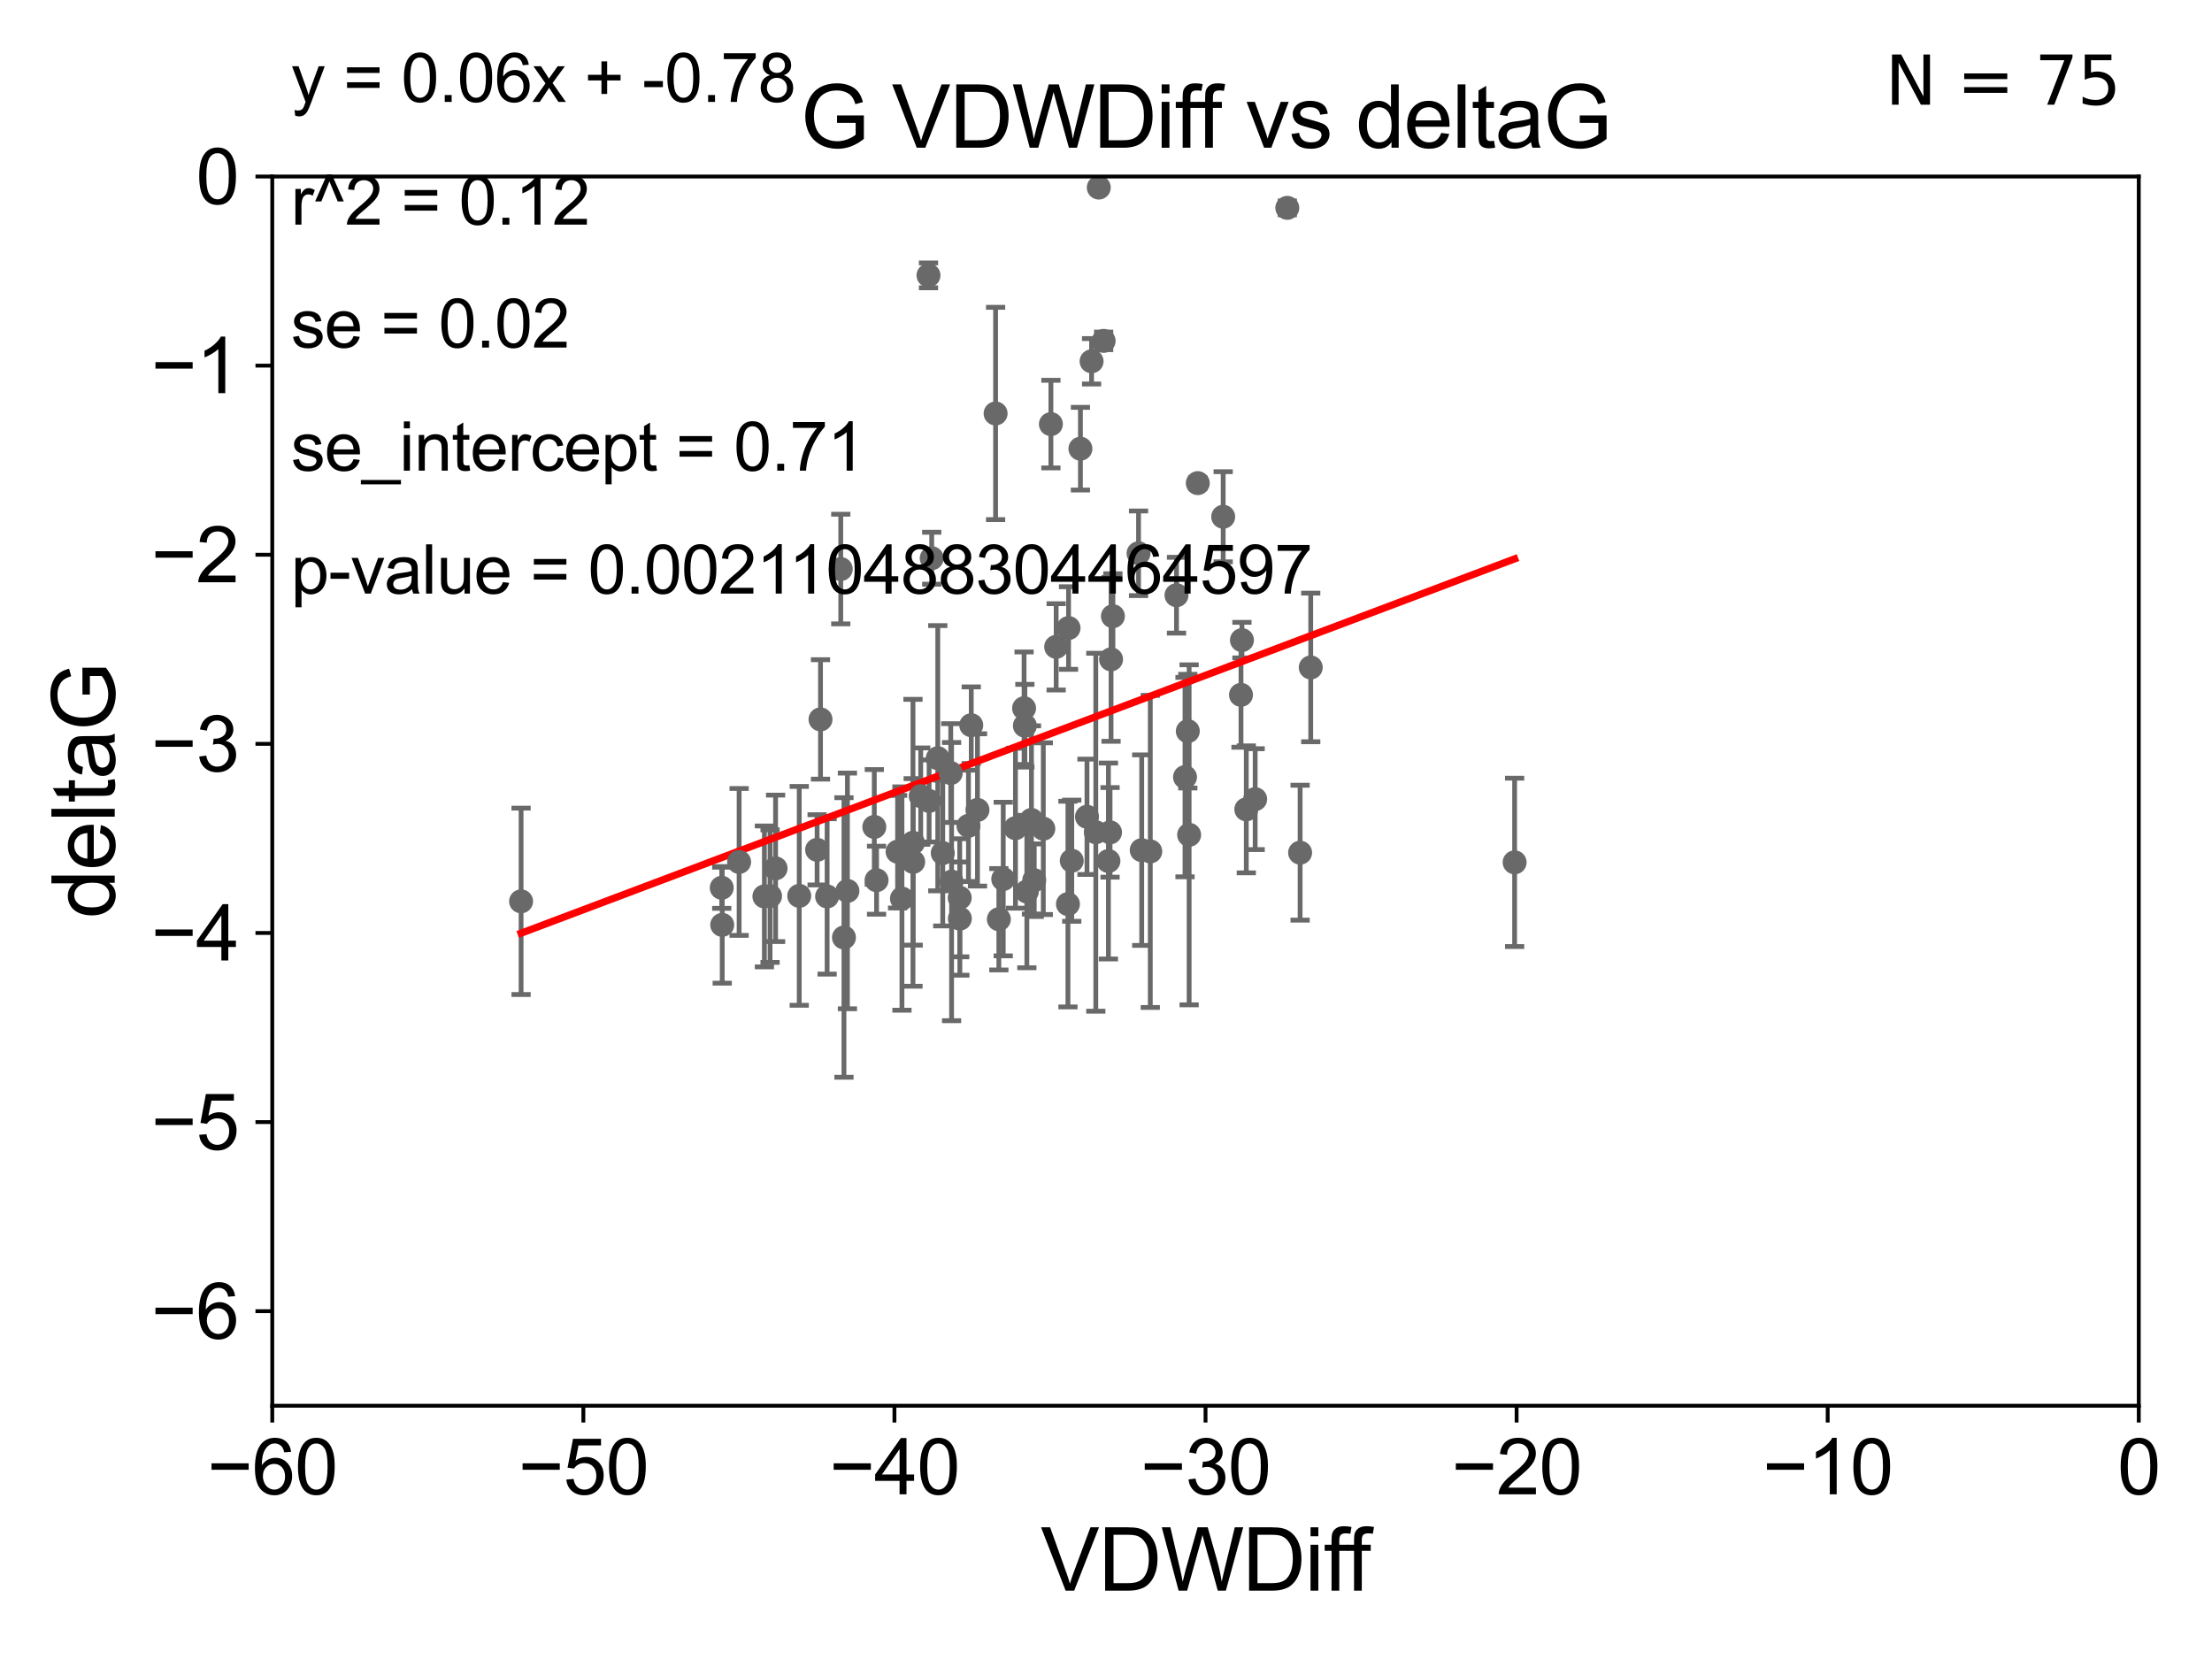 <?xml version="1.0" encoding="utf-8" standalone="no"?>
<!DOCTYPE svg PUBLIC "-//W3C//DTD SVG 1.1//EN"
  "http://www.w3.org/Graphics/SVG/1.1/DTD/svg11.dtd">
<svg xmlns:xlink="http://www.w3.org/1999/xlink" width="460.8pt" height="345.6pt" viewBox="0 0 460.8 345.6" xmlns="http://www.w3.org/2000/svg" version="1.1">
 <defs>
  <style type="text/css">*{stroke-linejoin: round; stroke-linecap: butt}</style>
 </defs>
 <g id="figure_1">
  <g id="patch_1">
   <path d="M 0 345.6 
L 460.8 345.6 
L 460.8 0 
L 0 0 
z
" style="fill: #ffffff"/>
  </g>
  <g id="axes_1">
   <g id="patch_2">
    <path d="M 56.72 292.84 
L 445.545 292.84 
L 445.545 36.775 
L 56.72 36.775 
z
" style="fill: #ffffff"/>
   </g>
   <g id="PathCollection_1">
    <defs>
     <path id="mbf56756661" d="M 0 1.118 
C 0.297 1.118 0.581 1 0.791 0.791 
C 1 0.581 1.118 0.297 1.118 0 
C 1.118 -0.297 1 -0.581 0.791 -0.791 
C 0.581 -1 0.297 -1.118 0 -1.118 
C -0.297 -1.118 -0.581 -1 -0.791 -0.791 
C -1 -0.581 -1.118 -0.297 -1.118 0 
C -1.118 0.297 -1 0.581 -0.791 0.791 
C -0.581 1 -0.297 1.118 0 1.118 
z
" style="stroke: #696969"/>
    </defs>
    <g clip-path="url(#p1329467dfd)">
     <use xlink:href="#mbf56756661" x="108.55" y="187.766" style="fill: #696969; stroke: #696969"/>
     <use xlink:href="#mbf56756661" x="182.134" y="172.264" style="fill: #696969; stroke: #696969"/>
     <use xlink:href="#mbf56756661" x="150.452" y="192.668" style="fill: #696969; stroke: #696969"/>
     <use xlink:href="#mbf56756661" x="190.234" y="179.547" style="fill: #696969; stroke: #696969"/>
     <use xlink:href="#mbf56756661" x="166.495" y="186.627" style="fill: #696969; stroke: #696969"/>
     <use xlink:href="#mbf56756661" x="198.233" y="183.656" style="fill: #696969; stroke: #696969"/>
     <use xlink:href="#mbf56756661" x="161.569" y="180.894" style="fill: #696969; stroke: #696969"/>
     <use xlink:href="#mbf56756661" x="199.955" y="191.362" style="fill: #696969; stroke: #696969"/>
     <use xlink:href="#mbf56756661" x="190.189" y="175.566" style="fill: #696969; stroke: #696969"/>
     <use xlink:href="#mbf56756661" x="191.804" y="165.842" style="fill: #696969; stroke: #696969"/>
     <use xlink:href="#mbf56756661" x="159.238" y="186.741" style="fill: #696969; stroke: #696969"/>
     <use xlink:href="#mbf56756661" x="160.418" y="186.675" style="fill: #696969; stroke: #696969"/>
     <use xlink:href="#mbf56756661" x="175.813" y="195.295" style="fill: #696969; stroke: #696969"/>
     <use xlink:href="#mbf56756661" x="150.35" y="184.94" style="fill: #696969; stroke: #696969"/>
     <use xlink:href="#mbf56756661" x="170.925" y="149.865" style="fill: #696969; stroke: #696969"/>
     <use xlink:href="#mbf56756661" x="202.33" y="151.072" style="fill: #696969; stroke: #696969"/>
     <use xlink:href="#mbf56756661" x="175.148" y="118.544" style="fill: #696969; stroke: #696969"/>
     <use xlink:href="#mbf56756661" x="153.971" y="179.561" style="fill: #696969; stroke: #696969"/>
     <use xlink:href="#mbf56756661" x="172.303" y="186.743" style="fill: #696969; stroke: #696969"/>
     <use xlink:href="#mbf56756661" x="214.872" y="170.809" style="fill: #696969; stroke: #696969"/>
     <use xlink:href="#mbf56756661" x="208.992" y="183.121" style="fill: #696969; stroke: #696969"/>
     <use xlink:href="#mbf56756661" x="176.534" y="185.595" style="fill: #696969; stroke: #696969"/>
     <use xlink:href="#mbf56756661" x="203.628" y="168.724" style="fill: #696969; stroke: #696969"/>
     <use xlink:href="#mbf56756661" x="207.402" y="86.133" style="fill: #696969; stroke: #696969"/>
     <use xlink:href="#mbf56756661" x="201.75" y="172.036" style="fill: #696969; stroke: #696969"/>
     <use xlink:href="#mbf56756661" x="222.599" y="130.831" style="fill: #696969; stroke: #696969"/>
     <use xlink:href="#mbf56756661" x="187.893" y="187.184" style="fill: #696969; stroke: #696969"/>
     <use xlink:href="#mbf56756661" x="182.604" y="183.361" style="fill: #696969; stroke: #696969"/>
     <use xlink:href="#mbf56756661" x="194.096" y="116.288" style="fill: #696969; stroke: #696969"/>
     <use xlink:href="#mbf56756661" x="215.451" y="183.361" style="fill: #696969; stroke: #696969"/>
     <use xlink:href="#mbf56756661" x="199.927" y="187.024" style="fill: #696969; stroke: #696969"/>
     <use xlink:href="#mbf56756661" x="213.911" y="185.726" style="fill: #696969; stroke: #696969"/>
     <use xlink:href="#mbf56756661" x="231.244" y="173.397" style="fill: #696969; stroke: #696969"/>
     <use xlink:href="#mbf56756661" x="222.473" y="188.337" style="fill: #696969; stroke: #696969"/>
     <use xlink:href="#mbf56756661" x="195.357" y="157.948" style="fill: #696969; stroke: #696969"/>
     <use xlink:href="#mbf56756661" x="226.438" y="170.152" style="fill: #696969; stroke: #696969"/>
     <use xlink:href="#mbf56756661" x="223.267" y="179.304" style="fill: #696969; stroke: #696969"/>
     <use xlink:href="#mbf56756661" x="186.985" y="177.423" style="fill: #696969; stroke: #696969"/>
     <use xlink:href="#mbf56756661" x="193.552" y="166.859" style="fill: #696969; stroke: #696969"/>
     <use xlink:href="#mbf56756661" x="228.277" y="173.37" style="fill: #696969; stroke: #696969"/>
     <use xlink:href="#mbf56756661" x="211.54" y="172.527" style="fill: #696969; stroke: #696969"/>
     <use xlink:href="#mbf56756661" x="213.501" y="151.181" style="fill: #696969; stroke: #696969"/>
     <use xlink:href="#mbf56756661" x="170.219" y="177.035" style="fill: #696969; stroke: #696969"/>
     <use xlink:href="#mbf56756661" x="213.334" y="147.535" style="fill: #696969; stroke: #696969"/>
     <use xlink:href="#mbf56756661" x="258.522" y="144.75" style="fill: #696969; stroke: #696969"/>
     <use xlink:href="#mbf56756661" x="196.393" y="177.712" style="fill: #696969; stroke: #696969"/>
     <use xlink:href="#mbf56756661" x="218.921" y="88.35" style="fill: #696969; stroke: #696969"/>
     <use xlink:href="#mbf56756661" x="237.842" y="177.103" style="fill: #696969; stroke: #696969"/>
     <use xlink:href="#mbf56756661" x="231.453" y="137.356" style="fill: #696969; stroke: #696969"/>
     <use xlink:href="#mbf56756661" x="208.081" y="191.497" style="fill: #696969; stroke: #696969"/>
     <use xlink:href="#mbf56756661" x="198.057" y="161.044" style="fill: #696969; stroke: #696969"/>
     <use xlink:href="#mbf56756661" x="247.443" y="152.317" style="fill: #696969; stroke: #696969"/>
     <use xlink:href="#mbf56756661" x="249.52" y="100.642" style="fill: #696969; stroke: #696969"/>
     <use xlink:href="#mbf56756661" x="231.839" y="128.37" style="fill: #696969; stroke: #696969"/>
     <use xlink:href="#mbf56756661" x="225.073" y="93.472" style="fill: #696969; stroke: #696969"/>
     <use xlink:href="#mbf56756661" x="259.626" y="168.607" style="fill: #696969; stroke: #696969"/>
     <use xlink:href="#mbf56756661" x="246.859" y="161.883" style="fill: #696969; stroke: #696969"/>
     <use xlink:href="#mbf56756661" x="270.836" y="177.627" style="fill: #696969; stroke: #696969"/>
     <use xlink:href="#mbf56756661" x="217.34" y="172.629" style="fill: #696969; stroke: #696969"/>
     <use xlink:href="#mbf56756661" x="261.475" y="166.478" style="fill: #696969; stroke: #696969"/>
     <use xlink:href="#mbf56756661" x="220.019" y="134.75" style="fill: #696969; stroke: #696969"/>
     <use xlink:href="#mbf56756661" x="228.896" y="39.074" style="fill: #696969; stroke: #696969"/>
     <use xlink:href="#mbf56756661" x="254.811" y="107.649" style="fill: #696969; stroke: #696969"/>
     <use xlink:href="#mbf56756661" x="273.051" y="139.042" style="fill: #696969; stroke: #696969"/>
     <use xlink:href="#mbf56756661" x="245.087" y="123.993" style="fill: #696969; stroke: #696969"/>
     <use xlink:href="#mbf56756661" x="193.422" y="57.363" style="fill: #696969; stroke: #696969"/>
     <use xlink:href="#mbf56756661" x="229.908" y="71.012" style="fill: #696969; stroke: #696969"/>
     <use xlink:href="#mbf56756661" x="239.626" y="177.365" style="fill: #696969; stroke: #696969"/>
     <use xlink:href="#mbf56756661" x="230.904" y="179.365" style="fill: #696969; stroke: #696969"/>
     <use xlink:href="#mbf56756661" x="227.397" y="75.265" style="fill: #696969; stroke: #696969"/>
     <use xlink:href="#mbf56756661" x="258.72" y="133.35" style="fill: #696969; stroke: #696969"/>
     <use xlink:href="#mbf56756661" x="237.181" y="115.259" style="fill: #696969; stroke: #696969"/>
     <use xlink:href="#mbf56756661" x="247.717" y="173.908" style="fill: #696969; stroke: #696969"/>
     <use xlink:href="#mbf56756661" x="268.17" y="43.3" style="fill: #696969; stroke: #696969"/>
     <use xlink:href="#mbf56756661" x="315.525" y="179.642" style="fill: #696969; stroke: #696969"/>
    </g>
   </g>
   <g id="matplotlib.axis_1">
    <g id="xtick_1">
     <g id="line2d_1">
      <defs>
       <path id="m4a9343ef95" d="M 0 0 
L 0 3.5 
" style="stroke: #000000; stroke-width: 0.8"/>
      </defs>
      <g>
       <use xlink:href="#m4a9343ef95" x="56.72" y="292.84" style="stroke: #000000; stroke-width: 0.8"/>
      </g>
     </g>
     <g id="text_1">
      <!-- −60 -->
      <g transform="translate(43.15 311.293)scale(0.16 -0.16)">
       <defs>
        <path id="ArialMT-2212" d="M 3381 1997 
L 356 1997 
L 356 2522 
L 3381 2522 
L 3381 1997 
z
" transform="scale(0.016)"/>
        <path id="ArialMT-36" d="M 3184 3459 
L 2625 3416 
Q 2550 3747 2413 3897 
Q 2184 4138 1850 4138 
Q 1581 4138 1378 3988 
Q 1113 3794 959 3422 
Q 806 3050 800 2363 
Q 1003 2672 1297 2822 
Q 1591 2972 1913 2972 
Q 2475 2972 2870 2558 
Q 3266 2144 3266 1488 
Q 3266 1056 3080 686 
Q 2894 316 2569 119 
Q 2244 -78 1831 -78 
Q 1128 -78 684 439 
Q 241 956 241 2144 
Q 241 3472 731 4075 
Q 1159 4600 1884 4600 
Q 2425 4600 2770 4297 
Q 3116 3994 3184 3459 
z
M 888 1484 
Q 888 1194 1011 928 
Q 1134 663 1356 523 
Q 1578 384 1822 384 
Q 2178 384 2434 671 
Q 2691 959 2691 1453 
Q 2691 1928 2437 2201 
Q 2184 2475 1800 2475 
Q 1419 2475 1153 2201 
Q 888 1928 888 1484 
z
" transform="scale(0.016)"/>
        <path id="ArialMT-30" d="M 266 2259 
Q 266 3072 433 3567 
Q 600 4063 929 4331 
Q 1259 4600 1759 4600 
Q 2128 4600 2406 4451 
Q 2684 4303 2865 4023 
Q 3047 3744 3150 3342 
Q 3253 2941 3253 2259 
Q 3253 1453 3087 958 
Q 2922 463 2592 192 
Q 2263 -78 1759 -78 
Q 1097 -78 719 397 
Q 266 969 266 2259 
z
M 844 2259 
Q 844 1131 1108 757 
Q 1372 384 1759 384 
Q 2147 384 2411 759 
Q 2675 1134 2675 2259 
Q 2675 3391 2411 3762 
Q 2147 4134 1753 4134 
Q 1366 4134 1134 3806 
Q 844 3388 844 2259 
z
" transform="scale(0.016)"/>
       </defs>
       <use xlink:href="#ArialMT-2212"/>
       <use xlink:href="#ArialMT-36" x="58.398"/>
       <use xlink:href="#ArialMT-30" x="114.014"/>
      </g>
     </g>
    </g>
    <g id="xtick_2">
     <g id="line2d_2">
      <g>
       <use xlink:href="#m4a9343ef95" x="121.524" y="292.84" style="stroke: #000000; stroke-width: 0.8"/>
      </g>
     </g>
     <g id="text_2">
      <!-- −50 -->
      <g transform="translate(107.954 311.293)scale(0.16 -0.16)">
       <defs>
        <path id="ArialMT-35" d="M 266 1200 
L 856 1250 
Q 922 819 1161 601 
Q 1400 384 1738 384 
Q 2144 384 2425 690 
Q 2706 997 2706 1503 
Q 2706 1984 2436 2262 
Q 2166 2541 1728 2541 
Q 1456 2541 1237 2417 
Q 1019 2294 894 2097 
L 366 2166 
L 809 4519 
L 3088 4519 
L 3088 3981 
L 1259 3981 
L 1013 2750 
Q 1425 3038 1878 3038 
Q 2478 3038 2890 2622 
Q 3303 2206 3303 1553 
Q 3303 931 2941 478 
Q 2500 -78 1738 -78 
Q 1113 -78 717 272 
Q 322 622 266 1200 
z
" transform="scale(0.016)"/>
       </defs>
       <use xlink:href="#ArialMT-2212"/>
       <use xlink:href="#ArialMT-35" x="58.398"/>
       <use xlink:href="#ArialMT-30" x="114.014"/>
      </g>
     </g>
    </g>
    <g id="xtick_3">
     <g id="line2d_3">
      <g>
       <use xlink:href="#m4a9343ef95" x="186.328" y="292.84" style="stroke: #000000; stroke-width: 0.8"/>
      </g>
     </g>
     <g id="text_3">
      <!-- −40 -->
      <g transform="translate(172.758 311.293)scale(0.16 -0.16)">
       <defs>
        <path id="ArialMT-34" d="M 2069 0 
L 2069 1097 
L 81 1097 
L 81 1613 
L 2172 4581 
L 2631 4581 
L 2631 1613 
L 3250 1613 
L 3250 1097 
L 2631 1097 
L 2631 0 
L 2069 0 
z
M 2069 1613 
L 2069 3678 
L 634 1613 
L 2069 1613 
z
" transform="scale(0.016)"/>
       </defs>
       <use xlink:href="#ArialMT-2212"/>
       <use xlink:href="#ArialMT-34" x="58.398"/>
       <use xlink:href="#ArialMT-30" x="114.014"/>
      </g>
     </g>
    </g>
    <g id="xtick_4">
     <g id="line2d_4">
      <g>
       <use xlink:href="#m4a9343ef95" x="251.132" y="292.84" style="stroke: #000000; stroke-width: 0.8"/>
      </g>
     </g>
     <g id="text_4">
      <!-- −30 -->
      <g transform="translate(237.562 311.293)scale(0.16 -0.16)">
       <defs>
        <path id="ArialMT-33" d="M 269 1209 
L 831 1284 
Q 928 806 1161 595 
Q 1394 384 1728 384 
Q 2125 384 2398 659 
Q 2672 934 2672 1341 
Q 2672 1728 2419 1979 
Q 2166 2231 1775 2231 
Q 1616 2231 1378 2169 
L 1441 2663 
Q 1497 2656 1531 2656 
Q 1891 2656 2178 2843 
Q 2466 3031 2466 3422 
Q 2466 3731 2256 3934 
Q 2047 4138 1716 4138 
Q 1388 4138 1169 3931 
Q 950 3725 888 3313 
L 325 3413 
Q 428 3978 793 4289 
Q 1159 4600 1703 4600 
Q 2078 4600 2393 4439 
Q 2709 4278 2876 4000 
Q 3044 3722 3044 3409 
Q 3044 3113 2884 2869 
Q 2725 2625 2413 2481 
Q 2819 2388 3044 2092 
Q 3269 1797 3269 1353 
Q 3269 753 2831 336 
Q 2394 -81 1725 -81 
Q 1122 -81 723 278 
Q 325 638 269 1209 
z
" transform="scale(0.016)"/>
       </defs>
       <use xlink:href="#ArialMT-2212"/>
       <use xlink:href="#ArialMT-33" x="58.398"/>
       <use xlink:href="#ArialMT-30" x="114.014"/>
      </g>
     </g>
    </g>
    <g id="xtick_5">
     <g id="line2d_5">
      <g>
       <use xlink:href="#m4a9343ef95" x="315.937" y="292.84" style="stroke: #000000; stroke-width: 0.8"/>
      </g>
     </g>
     <g id="text_5">
      <!-- −20 -->
      <g transform="translate(302.367 311.293)scale(0.16 -0.16)">
       <defs>
        <path id="ArialMT-32" d="M 3222 541 
L 3222 0 
L 194 0 
Q 188 203 259 391 
Q 375 700 629 1000 
Q 884 1300 1366 1694 
Q 2113 2306 2375 2664 
Q 2638 3022 2638 3341 
Q 2638 3675 2398 3904 
Q 2159 4134 1775 4134 
Q 1369 4134 1125 3890 
Q 881 3647 878 3216 
L 300 3275 
Q 359 3922 746 4261 
Q 1134 4600 1788 4600 
Q 2447 4600 2831 4234 
Q 3216 3869 3216 3328 
Q 3216 3053 3103 2787 
Q 2991 2522 2730 2228 
Q 2469 1934 1863 1422 
Q 1356 997 1212 845 
Q 1069 694 975 541 
L 3222 541 
z
" transform="scale(0.016)"/>
       </defs>
       <use xlink:href="#ArialMT-2212"/>
       <use xlink:href="#ArialMT-32" x="58.398"/>
       <use xlink:href="#ArialMT-30" x="114.014"/>
      </g>
     </g>
    </g>
    <g id="xtick_6">
     <g id="line2d_6">
      <g>
       <use xlink:href="#m4a9343ef95" x="380.741" y="292.84" style="stroke: #000000; stroke-width: 0.8"/>
      </g>
     </g>
     <g id="text_6">
      <!-- −10 -->
      <g transform="translate(367.171 311.293)scale(0.16 -0.16)">
       <defs>
        <path id="ArialMT-31" d="M 2384 0 
L 1822 0 
L 1822 3584 
Q 1619 3391 1289 3197 
Q 959 3003 697 2906 
L 697 3450 
Q 1169 3672 1522 3987 
Q 1875 4303 2022 4600 
L 2384 4600 
L 2384 0 
z
" transform="scale(0.016)"/>
       </defs>
       <use xlink:href="#ArialMT-2212"/>
       <use xlink:href="#ArialMT-31" x="58.398"/>
       <use xlink:href="#ArialMT-30" x="114.014"/>
      </g>
     </g>
    </g>
    <g id="xtick_7">
     <g id="line2d_7">
      <g>
       <use xlink:href="#m4a9343ef95" x="445.545" y="292.84" style="stroke: #000000; stroke-width: 0.8"/>
      </g>
     </g>
     <g id="text_7">
      <!-- 0 -->
      <g transform="translate(441.096 311.293)scale(0.16 -0.16)">
       <use xlink:href="#ArialMT-30"/>
      </g>
     </g>
    </g>
    <g id="text_8">
     <!-- VDWDiff -->
     <g transform="translate(216.792 331.357)scale(0.18 -0.18)">
      <defs>
       <path id="ArialMT-56" d="M 1803 0 
L 28 4581 
L 684 4581 
L 1875 1253 
Q 2019 853 2116 503 
Q 2222 878 2363 1253 
L 3600 4581 
L 4219 4581 
L 2425 0 
L 1803 0 
z
" transform="scale(0.016)"/>
       <path id="ArialMT-44" d="M 494 0 
L 494 4581 
L 2072 4581 
Q 2606 4581 2888 4516 
Q 3281 4425 3559 4188 
Q 3922 3881 4101 3404 
Q 4281 2928 4281 2316 
Q 4281 1794 4159 1391 
Q 4038 988 3847 723 
Q 3656 459 3429 307 
Q 3203 156 2883 78 
Q 2563 0 2147 0 
L 494 0 
z
M 1100 541 
L 2078 541 
Q 2531 541 2789 625 
Q 3047 709 3200 863 
Q 3416 1078 3536 1442 
Q 3656 1806 3656 2325 
Q 3656 3044 3420 3430 
Q 3184 3816 2847 3947 
Q 2603 4041 2063 4041 
L 1100 4041 
L 1100 541 
z
" transform="scale(0.016)"/>
       <path id="ArialMT-57" d="M 1294 0 
L 78 4581 
L 700 4581 
L 1397 1578 
Q 1509 1106 1591 641 
Q 1766 1375 1797 1488 
L 2669 4581 
L 3400 4581 
L 4056 2263 
Q 4303 1400 4413 641 
Q 4500 1075 4641 1638 
L 5359 4581 
L 5969 4581 
L 4713 0 
L 4128 0 
L 3163 3491 
Q 3041 3928 3019 4028 
Q 2947 3713 2884 3491 
L 1913 0 
L 1294 0 
z
" transform="scale(0.016)"/>
       <path id="ArialMT-69" d="M 425 3934 
L 425 4581 
L 988 4581 
L 988 3934 
L 425 3934 
z
M 425 0 
L 425 3319 
L 988 3319 
L 988 0 
L 425 0 
z
" transform="scale(0.016)"/>
       <path id="ArialMT-66" d="M 556 0 
L 556 2881 
L 59 2881 
L 59 3319 
L 556 3319 
L 556 3672 
Q 556 4006 616 4169 
Q 697 4388 901 4523 
Q 1106 4659 1475 4659 
Q 1713 4659 2000 4603 
L 1916 4113 
Q 1741 4144 1584 4144 
Q 1328 4144 1222 4034 
Q 1116 3925 1116 3625 
L 1116 3319 
L 1763 3319 
L 1763 2881 
L 1116 2881 
L 1116 0 
L 556 0 
z
" transform="scale(0.016)"/>
      </defs>
      <use xlink:href="#ArialMT-56"/>
      <use xlink:href="#ArialMT-44" x="66.699"/>
      <use xlink:href="#ArialMT-57" x="138.916"/>
      <use xlink:href="#ArialMT-44" x="233.301"/>
      <use xlink:href="#ArialMT-69" x="305.518"/>
      <use xlink:href="#ArialMT-66" x="327.734"/>
      <use xlink:href="#ArialMT-66" x="353.768"/>
     </g>
    </g>
   </g>
   <g id="matplotlib.axis_2">
    <g id="ytick_1">
     <g id="line2d_8">
      <defs>
       <path id="m72eec45878" d="M 0 0 
L -3.5 0 
" style="stroke: #000000; stroke-width: 0.8"/>
      </defs>
      <g>
       <use xlink:href="#m72eec45878" x="56.72" y="273.143" style="stroke: #000000; stroke-width: 0.8"/>
      </g>
     </g>
     <g id="text_9">
      <!-- −6 -->
      <g transform="translate(31.477 278.869)scale(0.16 -0.16)">
       <use xlink:href="#ArialMT-2212"/>
       <use xlink:href="#ArialMT-36" x="58.398"/>
      </g>
     </g>
    </g>
    <g id="ytick_2">
     <g id="line2d_9">
      <g>
       <use xlink:href="#m72eec45878" x="56.72" y="233.748" style="stroke: #000000; stroke-width: 0.8"/>
      </g>
     </g>
     <g id="text_10">
      <!-- −5 -->
      <g transform="translate(31.477 239.474)scale(0.16 -0.16)">
       <use xlink:href="#ArialMT-2212"/>
       <use xlink:href="#ArialMT-35" x="58.398"/>
      </g>
     </g>
    </g>
    <g id="ytick_3">
     <g id="line2d_10">
      <g>
       <use xlink:href="#m72eec45878" x="56.72" y="194.353" style="stroke: #000000; stroke-width: 0.8"/>
      </g>
     </g>
     <g id="text_11">
      <!-- −4 -->
      <g transform="translate(31.477 200.08)scale(0.16 -0.16)">
       <use xlink:href="#ArialMT-2212"/>
       <use xlink:href="#ArialMT-34" x="58.398"/>
      </g>
     </g>
    </g>
    <g id="ytick_4">
     <g id="line2d_11">
      <g>
       <use xlink:href="#m72eec45878" x="56.72" y="154.959" style="stroke: #000000; stroke-width: 0.8"/>
      </g>
     </g>
     <g id="text_12">
      <!-- −3 -->
      <g transform="translate(31.477 160.685)scale(0.16 -0.16)">
       <use xlink:href="#ArialMT-2212"/>
       <use xlink:href="#ArialMT-33" x="58.398"/>
      </g>
     </g>
    </g>
    <g id="ytick_5">
     <g id="line2d_12">
      <g>
       <use xlink:href="#m72eec45878" x="56.72" y="115.564" style="stroke: #000000; stroke-width: 0.8"/>
      </g>
     </g>
     <g id="text_13">
      <!-- −2 -->
      <g transform="translate(31.477 121.29)scale(0.16 -0.16)">
       <use xlink:href="#ArialMT-2212"/>
       <use xlink:href="#ArialMT-32" x="58.398"/>
      </g>
     </g>
    </g>
    <g id="ytick_6">
     <g id="line2d_13">
      <g>
       <use xlink:href="#m72eec45878" x="56.72" y="76.17" style="stroke: #000000; stroke-width: 0.8"/>
      </g>
     </g>
     <g id="text_14">
      <!-- −1 -->
      <g transform="translate(31.477 81.896)scale(0.16 -0.16)">
       <use xlink:href="#ArialMT-2212"/>
       <use xlink:href="#ArialMT-31" x="58.398"/>
      </g>
     </g>
    </g>
    <g id="ytick_7">
     <g id="line2d_14">
      <g>
       <use xlink:href="#m72eec45878" x="56.72" y="36.775" style="stroke: #000000; stroke-width: 0.8"/>
      </g>
     </g>
     <g id="text_15">
      <!-- 0 -->
      <g transform="translate(40.822 42.501)scale(0.16 -0.16)">
       <use xlink:href="#ArialMT-30"/>
      </g>
     </g>
    </g>
    <g id="text_16">
     <!-- deltaG -->
     <g transform="translate(23.9 191.322)rotate(-90)scale(0.18 -0.18)">
      <defs>
       <path id="ArialMT-64" d="M 2575 0 
L 2575 419 
Q 2259 -75 1647 -75 
Q 1250 -75 917 144 
Q 584 363 401 755 
Q 219 1147 219 1656 
Q 219 2153 384 2558 
Q 550 2963 881 3178 
Q 1213 3394 1622 3394 
Q 1922 3394 2156 3267 
Q 2391 3141 2538 2938 
L 2538 4581 
L 3097 4581 
L 3097 0 
L 2575 0 
z
M 797 1656 
Q 797 1019 1065 703 
Q 1334 388 1700 388 
Q 2069 388 2326 689 
Q 2584 991 2584 1609 
Q 2584 2291 2321 2609 
Q 2059 2928 1675 2928 
Q 1300 2928 1048 2622 
Q 797 2316 797 1656 
z
" transform="scale(0.016)"/>
       <path id="ArialMT-65" d="M 2694 1069 
L 3275 997 
Q 3138 488 2766 206 
Q 2394 -75 1816 -75 
Q 1088 -75 661 373 
Q 234 822 234 1631 
Q 234 2469 665 2931 
Q 1097 3394 1784 3394 
Q 2450 3394 2872 2941 
Q 3294 2488 3294 1666 
Q 3294 1616 3291 1516 
L 816 1516 
Q 847 969 1125 678 
Q 1403 388 1819 388 
Q 2128 388 2347 550 
Q 2566 713 2694 1069 
z
M 847 1978 
L 2700 1978 
Q 2663 2397 2488 2606 
Q 2219 2931 1791 2931 
Q 1403 2931 1139 2672 
Q 875 2413 847 1978 
z
" transform="scale(0.016)"/>
       <path id="ArialMT-6c" d="M 409 0 
L 409 4581 
L 972 4581 
L 972 0 
L 409 0 
z
" transform="scale(0.016)"/>
       <path id="ArialMT-74" d="M 1650 503 
L 1731 6 
Q 1494 -44 1306 -44 
Q 1000 -44 831 53 
Q 663 150 594 308 
Q 525 466 525 972 
L 525 2881 
L 113 2881 
L 113 3319 
L 525 3319 
L 525 4141 
L 1084 4478 
L 1084 3319 
L 1650 3319 
L 1650 2881 
L 1084 2881 
L 1084 941 
Q 1084 700 1114 631 
Q 1144 563 1211 522 
Q 1278 481 1403 481 
Q 1497 481 1650 503 
z
" transform="scale(0.016)"/>
       <path id="ArialMT-61" d="M 2588 409 
Q 2275 144 1986 34 
Q 1697 -75 1366 -75 
Q 819 -75 525 192 
Q 231 459 231 875 
Q 231 1119 342 1320 
Q 453 1522 633 1644 
Q 813 1766 1038 1828 
Q 1203 1872 1538 1913 
Q 2219 1994 2541 2106 
Q 2544 2222 2544 2253 
Q 2544 2597 2384 2738 
Q 2169 2928 1744 2928 
Q 1347 2928 1158 2789 
Q 969 2650 878 2297 
L 328 2372 
Q 403 2725 575 2942 
Q 747 3159 1072 3276 
Q 1397 3394 1825 3394 
Q 2250 3394 2515 3294 
Q 2781 3194 2906 3042 
Q 3031 2891 3081 2659 
Q 3109 2516 3109 2141 
L 3109 1391 
Q 3109 606 3145 398 
Q 3181 191 3288 0 
L 2700 0 
Q 2613 175 2588 409 
z
M 2541 1666 
Q 2234 1541 1622 1453 
Q 1275 1403 1131 1340 
Q 988 1278 909 1158 
Q 831 1038 831 891 
Q 831 666 1001 516 
Q 1172 366 1500 366 
Q 1825 366 2078 508 
Q 2331 650 2450 897 
Q 2541 1088 2541 1459 
L 2541 1666 
z
" transform="scale(0.016)"/>
       <path id="ArialMT-47" d="M 2638 1797 
L 2638 2334 
L 4578 2338 
L 4578 638 
Q 4131 281 3656 101 
Q 3181 -78 2681 -78 
Q 2006 -78 1454 211 
Q 903 500 622 1047 
Q 341 1594 341 2269 
Q 341 2938 620 3517 
Q 900 4097 1425 4378 
Q 1950 4659 2634 4659 
Q 3131 4659 3532 4498 
Q 3934 4338 4162 4050 
Q 4391 3763 4509 3300 
L 3963 3150 
Q 3859 3500 3706 3700 
Q 3553 3900 3268 4020 
Q 2984 4141 2638 4141 
Q 2222 4141 1919 4014 
Q 1616 3888 1430 3681 
Q 1244 3475 1141 3228 
Q 966 2803 966 2306 
Q 966 1694 1177 1281 
Q 1388 869 1791 669 
Q 2194 469 2647 469 
Q 3041 469 3416 620 
Q 3791 772 3984 944 
L 3984 1797 
L 2638 1797 
z
" transform="scale(0.016)"/>
      </defs>
      <use xlink:href="#ArialMT-64"/>
      <use xlink:href="#ArialMT-65" x="55.615"/>
      <use xlink:href="#ArialMT-6c" x="111.23"/>
      <use xlink:href="#ArialMT-74" x="133.447"/>
      <use xlink:href="#ArialMT-61" x="161.23"/>
      <use xlink:href="#ArialMT-47" x="216.846"/>
     </g>
    </g>
   </g>
   <g id="LineCollection_1">
    <path d="M 108.55 207.177 
L 108.55 168.355 
" clip-path="url(#p1329467dfd)" style="fill: none; stroke: #696969"/>
    <path d="M 182.134 184.214 
L 182.134 160.315 
" clip-path="url(#p1329467dfd)" style="fill: none; stroke: #696969"/>
    <path d="M 150.452 204.811 
L 150.452 180.525 
" clip-path="url(#p1329467dfd)" style="fill: none; stroke: #696969"/>
    <path d="M 190.234 196.891 
L 190.234 162.203 
" clip-path="url(#p1329467dfd)" style="fill: none; stroke: #696969"/>
    <path d="M 166.495 209.422 
L 166.495 163.832 
" clip-path="url(#p1329467dfd)" style="fill: none; stroke: #696969"/>
    <path d="M 198.233 212.633 
L 198.233 154.679 
" clip-path="url(#p1329467dfd)" style="fill: none; stroke: #696969"/>
    <path d="M 161.569 196.15 
L 161.569 165.638 
" clip-path="url(#p1329467dfd)" style="fill: none; stroke: #696969"/>
    <path d="M 199.955 203.155 
L 199.955 179.569 
" clip-path="url(#p1329467dfd)" style="fill: none; stroke: #696969"/>
    <path d="M 190.189 205.447 
L 190.189 145.685 
" clip-path="url(#p1329467dfd)" style="fill: none; stroke: #696969"/>
    <path d="M 191.804 175.881 
L 191.804 155.804 
" clip-path="url(#p1329467dfd)" style="fill: none; stroke: #696969"/>
    <path d="M 159.238 201.422 
L 159.238 172.061 
" clip-path="url(#p1329467dfd)" style="fill: none; stroke: #696969"/>
    <path d="M 160.418 200.482 
L 160.418 172.868 
" clip-path="url(#p1329467dfd)" style="fill: none; stroke: #696969"/>
    <path d="M 175.813 224.411 
L 175.813 166.18 
" clip-path="url(#p1329467dfd)" style="fill: none; stroke: #696969"/>
    <path d="M 150.35 189.225 
L 150.35 180.655 
" clip-path="url(#p1329467dfd)" style="fill: none; stroke: #696969"/>
    <path d="M 170.925 162.303 
L 170.925 137.427 
" clip-path="url(#p1329467dfd)" style="fill: none; stroke: #696969"/>
    <path d="M 202.33 159.052 
L 202.33 143.092 
" clip-path="url(#p1329467dfd)" style="fill: none; stroke: #696969"/>
    <path d="M 175.148 129.964 
L 175.148 107.124 
" clip-path="url(#p1329467dfd)" style="fill: none; stroke: #696969"/>
    <path d="M 153.971 194.86 
L 153.971 164.263 
" clip-path="url(#p1329467dfd)" style="fill: none; stroke: #696969"/>
    <path d="M 172.303 202.923 
L 172.303 170.563 
" clip-path="url(#p1329467dfd)" style="fill: none; stroke: #696969"/>
    <path d="M 214.872 190.416 
L 214.872 151.203 
" clip-path="url(#p1329467dfd)" style="fill: none; stroke: #696969"/>
    <path d="M 208.992 199.12 
L 208.992 167.123 
" clip-path="url(#p1329467dfd)" style="fill: none; stroke: #696969"/>
    <path d="M 176.534 210.144 
L 176.534 161.047 
" clip-path="url(#p1329467dfd)" style="fill: none; stroke: #696969"/>
    <path d="M 203.628 184.584 
L 203.628 152.864 
" clip-path="url(#p1329467dfd)" style="fill: none; stroke: #696969"/>
    <path d="M 207.402 108.244 
L 207.402 64.022 
" clip-path="url(#p1329467dfd)" style="fill: none; stroke: #696969"/>
    <path d="M 201.75 183.631 
L 201.75 160.441 
" clip-path="url(#p1329467dfd)" style="fill: none; stroke: #696969"/>
    <path d="M 222.599 139.431 
L 222.599 122.23 
" clip-path="url(#p1329467dfd)" style="fill: none; stroke: #696969"/>
    <path d="M 187.893 210.444 
L 187.893 163.924 
" clip-path="url(#p1329467dfd)" style="fill: none; stroke: #696969"/>
    <path d="M 182.604 190.447 
L 182.604 176.274 
" clip-path="url(#p1329467dfd)" style="fill: none; stroke: #696969"/>
    <path d="M 194.096 121.701 
L 194.096 110.875 
" clip-path="url(#p1329467dfd)" style="fill: none; stroke: #696969"/>
    <path d="M 215.451 190.918 
L 215.451 175.804 
" clip-path="url(#p1329467dfd)" style="fill: none; stroke: #696969"/>
    <path d="M 199.927 199.324 
L 199.927 174.725 
" clip-path="url(#p1329467dfd)" style="fill: none; stroke: #696969"/>
    <path d="M 213.911 201.602 
L 213.911 169.849 
" clip-path="url(#p1329467dfd)" style="fill: none; stroke: #696969"/>
    <path d="M 231.244 182.729 
L 231.244 164.065 
" clip-path="url(#p1329467dfd)" style="fill: none; stroke: #696969"/>
    <path d="M 222.473 209.758 
L 222.473 166.916 
" clip-path="url(#p1329467dfd)" style="fill: none; stroke: #696969"/>
    <path d="M 195.357 185.574 
L 195.357 130.321 
" clip-path="url(#p1329467dfd)" style="fill: none; stroke: #696969"/>
    <path d="M 226.438 182.166 
L 226.438 158.137 
" clip-path="url(#p1329467dfd)" style="fill: none; stroke: #696969"/>
    <path d="M 223.267 191.921 
L 223.267 166.688 
" clip-path="url(#p1329467dfd)" style="fill: none; stroke: #696969"/>
    <path d="M 186.985 189.152 
L 186.985 165.694 
" clip-path="url(#p1329467dfd)" style="fill: none; stroke: #696969"/>
    <path d="M 193.552 175.403 
L 193.552 158.316 
" clip-path="url(#p1329467dfd)" style="fill: none; stroke: #696969"/>
    <path d="M 228.277 210.653 
L 228.277 136.087 
" clip-path="url(#p1329467dfd)" style="fill: none; stroke: #696969"/>
    <path d="M 211.54 189.186 
L 211.54 155.867 
" clip-path="url(#p1329467dfd)" style="fill: none; stroke: #696969"/>
    <path d="M 213.501 159.797 
L 213.501 142.564 
" clip-path="url(#p1329467dfd)" style="fill: none; stroke: #696969"/>
    <path d="M 170.219 184.347 
L 170.219 169.723 
" clip-path="url(#p1329467dfd)" style="fill: none; stroke: #696969"/>
    <path d="M 213.334 159.258 
L 213.334 135.813 
" clip-path="url(#p1329467dfd)" style="fill: none; stroke: #696969"/>
    <path d="M 258.522 155.666 
L 258.522 133.834 
" clip-path="url(#p1329467dfd)" style="fill: none; stroke: #696969"/>
    <path d="M 196.393 192.894 
L 196.393 162.53 
" clip-path="url(#p1329467dfd)" style="fill: none; stroke: #696969"/>
    <path d="M 218.921 97.477 
L 218.921 79.222 
" clip-path="url(#p1329467dfd)" style="fill: none; stroke: #696969"/>
    <path d="M 237.842 196.949 
L 237.842 157.257 
" clip-path="url(#p1329467dfd)" style="fill: none; stroke: #696969"/>
    <path d="M 231.453 154.429 
L 231.453 120.283 
" clip-path="url(#p1329467dfd)" style="fill: none; stroke: #696969"/>
    <path d="M 208.081 202.055 
L 208.081 180.939 
" clip-path="url(#p1329467dfd)" style="fill: none; stroke: #696969"/>
    <path d="M 198.057 171.332 
L 198.057 150.755 
" clip-path="url(#p1329467dfd)" style="fill: none; stroke: #696969"/>
    <path d="M 247.443 164.165 
L 247.443 140.47 
" clip-path="url(#p1329467dfd)" style="fill: none; stroke: #696969"/>
    <path d="M 249.52 101.753 
L 249.52 99.531 
" clip-path="url(#p1329467dfd)" style="fill: none; stroke: #696969"/>
    <path d="M 231.839 137.214 
L 231.839 119.526 
" clip-path="url(#p1329467dfd)" style="fill: none; stroke: #696969"/>
    <path d="M 225.073 102.084 
L 225.073 84.861 
" clip-path="url(#p1329467dfd)" style="fill: none; stroke: #696969"/>
    <path d="M 259.626 181.833 
L 259.626 155.381 
" clip-path="url(#p1329467dfd)" style="fill: none; stroke: #696969"/>
    <path d="M 246.859 182.651 
L 246.859 141.115 
" clip-path="url(#p1329467dfd)" style="fill: none; stroke: #696969"/>
    <path d="M 270.836 191.679 
L 270.836 163.576 
" clip-path="url(#p1329467dfd)" style="fill: none; stroke: #696969"/>
    <path d="M 217.34 190.515 
L 217.34 154.744 
" clip-path="url(#p1329467dfd)" style="fill: none; stroke: #696969"/>
    <path d="M 261.475 176.985 
L 261.475 155.97 
" clip-path="url(#p1329467dfd)" style="fill: none; stroke: #696969"/>
    <path d="M 220.019 143.736 
L 220.019 125.764 
" clip-path="url(#p1329467dfd)" style="fill: none; stroke: #696969"/>
    <path d="M 228.896 39.661 
L 228.896 38.486 
" clip-path="url(#p1329467dfd)" style="fill: none; stroke: #696969"/>
    <path d="M 254.811 117.039 
L 254.811 98.26 
" clip-path="url(#p1329467dfd)" style="fill: none; stroke: #696969"/>
    <path d="M 273.051 154.523 
L 273.051 123.56 
" clip-path="url(#p1329467dfd)" style="fill: none; stroke: #696969"/>
    <path d="M 245.087 131.889 
L 245.087 116.097 
" clip-path="url(#p1329467dfd)" style="fill: none; stroke: #696969"/>
    <path d="M 193.422 59.954 
L 193.422 54.772 
" clip-path="url(#p1329467dfd)" style="fill: none; stroke: #696969"/>
    <path d="M 229.908 72.852 
L 229.908 69.172 
" clip-path="url(#p1329467dfd)" style="fill: none; stroke: #696969"/>
    <path d="M 239.626 209.872 
L 239.626 144.859 
" clip-path="url(#p1329467dfd)" style="fill: none; stroke: #696969"/>
    <path d="M 230.904 199.772 
L 230.904 158.959 
" clip-path="url(#p1329467dfd)" style="fill: none; stroke: #696969"/>
    <path d="M 227.397 79.995 
L 227.397 70.535 
" clip-path="url(#p1329467dfd)" style="fill: none; stroke: #696969"/>
    <path d="M 258.72 137.057 
L 258.72 129.643 
" clip-path="url(#p1329467dfd)" style="fill: none; stroke: #696969"/>
    <path d="M 237.181 124.077 
L 237.181 106.441 
" clip-path="url(#p1329467dfd)" style="fill: none; stroke: #696969"/>
    <path d="M 247.717 209.327 
L 247.717 138.489 
" clip-path="url(#p1329467dfd)" style="fill: none; stroke: #696969"/>
    <path d="M 268.17 44.74 
L 268.17 41.86 
" clip-path="url(#p1329467dfd)" style="fill: none; stroke: #696969"/>
    <path d="M 315.525 197.176 
L 315.525 162.108 
" clip-path="url(#p1329467dfd)" style="fill: none; stroke: #696969"/>
   </g>
   <g id="line2d_15">
    <defs>
     <path id="m5f642c8079" d="M 2 0 
L -2 -0 
" style="stroke: #696969"/>
    </defs>
    <g clip-path="url(#p1329467dfd)">
     <use xlink:href="#m5f642c8079" x="108.55" y="207.177" style="fill: #696969; stroke: #696969"/>
     <use xlink:href="#m5f642c8079" x="182.134" y="184.214" style="fill: #696969; stroke: #696969"/>
     <use xlink:href="#m5f642c8079" x="150.452" y="204.811" style="fill: #696969; stroke: #696969"/>
     <use xlink:href="#m5f642c8079" x="190.234" y="196.891" style="fill: #696969; stroke: #696969"/>
     <use xlink:href="#m5f642c8079" x="166.495" y="209.422" style="fill: #696969; stroke: #696969"/>
     <use xlink:href="#m5f642c8079" x="198.233" y="212.633" style="fill: #696969; stroke: #696969"/>
     <use xlink:href="#m5f642c8079" x="161.569" y="196.15" style="fill: #696969; stroke: #696969"/>
     <use xlink:href="#m5f642c8079" x="199.955" y="203.155" style="fill: #696969; stroke: #696969"/>
     <use xlink:href="#m5f642c8079" x="190.189" y="205.447" style="fill: #696969; stroke: #696969"/>
     <use xlink:href="#m5f642c8079" x="191.804" y="175.881" style="fill: #696969; stroke: #696969"/>
     <use xlink:href="#m5f642c8079" x="159.238" y="201.422" style="fill: #696969; stroke: #696969"/>
     <use xlink:href="#m5f642c8079" x="160.418" y="200.482" style="fill: #696969; stroke: #696969"/>
     <use xlink:href="#m5f642c8079" x="175.813" y="224.411" style="fill: #696969; stroke: #696969"/>
     <use xlink:href="#m5f642c8079" x="150.35" y="189.225" style="fill: #696969; stroke: #696969"/>
     <use xlink:href="#m5f642c8079" x="170.925" y="162.303" style="fill: #696969; stroke: #696969"/>
     <use xlink:href="#m5f642c8079" x="202.33" y="159.052" style="fill: #696969; stroke: #696969"/>
     <use xlink:href="#m5f642c8079" x="175.148" y="129.964" style="fill: #696969; stroke: #696969"/>
     <use xlink:href="#m5f642c8079" x="153.971" y="194.86" style="fill: #696969; stroke: #696969"/>
     <use xlink:href="#m5f642c8079" x="172.303" y="202.923" style="fill: #696969; stroke: #696969"/>
     <use xlink:href="#m5f642c8079" x="214.872" y="190.416" style="fill: #696969; stroke: #696969"/>
     <use xlink:href="#m5f642c8079" x="208.992" y="199.12" style="fill: #696969; stroke: #696969"/>
     <use xlink:href="#m5f642c8079" x="176.534" y="210.144" style="fill: #696969; stroke: #696969"/>
     <use xlink:href="#m5f642c8079" x="203.628" y="184.584" style="fill: #696969; stroke: #696969"/>
     <use xlink:href="#m5f642c8079" x="207.402" y="108.244" style="fill: #696969; stroke: #696969"/>
     <use xlink:href="#m5f642c8079" x="201.75" y="183.631" style="fill: #696969; stroke: #696969"/>
     <use xlink:href="#m5f642c8079" x="222.599" y="139.431" style="fill: #696969; stroke: #696969"/>
     <use xlink:href="#m5f642c8079" x="187.893" y="210.444" style="fill: #696969; stroke: #696969"/>
     <use xlink:href="#m5f642c8079" x="182.604" y="190.447" style="fill: #696969; stroke: #696969"/>
     <use xlink:href="#m5f642c8079" x="194.096" y="121.701" style="fill: #696969; stroke: #696969"/>
     <use xlink:href="#m5f642c8079" x="215.451" y="190.918" style="fill: #696969; stroke: #696969"/>
     <use xlink:href="#m5f642c8079" x="199.927" y="199.324" style="fill: #696969; stroke: #696969"/>
     <use xlink:href="#m5f642c8079" x="213.911" y="201.602" style="fill: #696969; stroke: #696969"/>
     <use xlink:href="#m5f642c8079" x="231.244" y="182.729" style="fill: #696969; stroke: #696969"/>
     <use xlink:href="#m5f642c8079" x="222.473" y="209.758" style="fill: #696969; stroke: #696969"/>
     <use xlink:href="#m5f642c8079" x="195.357" y="185.574" style="fill: #696969; stroke: #696969"/>
     <use xlink:href="#m5f642c8079" x="226.438" y="182.166" style="fill: #696969; stroke: #696969"/>
     <use xlink:href="#m5f642c8079" x="223.267" y="191.921" style="fill: #696969; stroke: #696969"/>
     <use xlink:href="#m5f642c8079" x="186.985" y="189.152" style="fill: #696969; stroke: #696969"/>
     <use xlink:href="#m5f642c8079" x="193.552" y="175.403" style="fill: #696969; stroke: #696969"/>
     <use xlink:href="#m5f642c8079" x="228.277" y="210.653" style="fill: #696969; stroke: #696969"/>
     <use xlink:href="#m5f642c8079" x="211.54" y="189.186" style="fill: #696969; stroke: #696969"/>
     <use xlink:href="#m5f642c8079" x="213.501" y="159.797" style="fill: #696969; stroke: #696969"/>
     <use xlink:href="#m5f642c8079" x="170.219" y="184.347" style="fill: #696969; stroke: #696969"/>
     <use xlink:href="#m5f642c8079" x="213.334" y="159.258" style="fill: #696969; stroke: #696969"/>
     <use xlink:href="#m5f642c8079" x="258.522" y="155.666" style="fill: #696969; stroke: #696969"/>
     <use xlink:href="#m5f642c8079" x="196.393" y="192.894" style="fill: #696969; stroke: #696969"/>
     <use xlink:href="#m5f642c8079" x="218.921" y="97.477" style="fill: #696969; stroke: #696969"/>
     <use xlink:href="#m5f642c8079" x="237.842" y="196.949" style="fill: #696969; stroke: #696969"/>
     <use xlink:href="#m5f642c8079" x="231.453" y="154.429" style="fill: #696969; stroke: #696969"/>
     <use xlink:href="#m5f642c8079" x="208.081" y="202.055" style="fill: #696969; stroke: #696969"/>
     <use xlink:href="#m5f642c8079" x="198.057" y="171.332" style="fill: #696969; stroke: #696969"/>
     <use xlink:href="#m5f642c8079" x="247.443" y="164.165" style="fill: #696969; stroke: #696969"/>
     <use xlink:href="#m5f642c8079" x="249.52" y="101.753" style="fill: #696969; stroke: #696969"/>
     <use xlink:href="#m5f642c8079" x="231.839" y="137.214" style="fill: #696969; stroke: #696969"/>
     <use xlink:href="#m5f642c8079" x="225.073" y="102.084" style="fill: #696969; stroke: #696969"/>
     <use xlink:href="#m5f642c8079" x="259.626" y="181.833" style="fill: #696969; stroke: #696969"/>
     <use xlink:href="#m5f642c8079" x="246.859" y="182.651" style="fill: #696969; stroke: #696969"/>
     <use xlink:href="#m5f642c8079" x="270.836" y="191.679" style="fill: #696969; stroke: #696969"/>
     <use xlink:href="#m5f642c8079" x="217.34" y="190.515" style="fill: #696969; stroke: #696969"/>
     <use xlink:href="#m5f642c8079" x="261.475" y="176.985" style="fill: #696969; stroke: #696969"/>
     <use xlink:href="#m5f642c8079" x="220.019" y="143.736" style="fill: #696969; stroke: #696969"/>
     <use xlink:href="#m5f642c8079" x="228.896" y="39.661" style="fill: #696969; stroke: #696969"/>
     <use xlink:href="#m5f642c8079" x="254.811" y="117.039" style="fill: #696969; stroke: #696969"/>
     <use xlink:href="#m5f642c8079" x="273.051" y="154.523" style="fill: #696969; stroke: #696969"/>
     <use xlink:href="#m5f642c8079" x="245.087" y="131.889" style="fill: #696969; stroke: #696969"/>
     <use xlink:href="#m5f642c8079" x="193.422" y="59.954" style="fill: #696969; stroke: #696969"/>
     <use xlink:href="#m5f642c8079" x="229.908" y="72.852" style="fill: #696969; stroke: #696969"/>
     <use xlink:href="#m5f642c8079" x="239.626" y="209.872" style="fill: #696969; stroke: #696969"/>
     <use xlink:href="#m5f642c8079" x="230.904" y="199.772" style="fill: #696969; stroke: #696969"/>
     <use xlink:href="#m5f642c8079" x="227.397" y="79.995" style="fill: #696969; stroke: #696969"/>
     <use xlink:href="#m5f642c8079" x="258.72" y="137.057" style="fill: #696969; stroke: #696969"/>
     <use xlink:href="#m5f642c8079" x="237.181" y="124.077" style="fill: #696969; stroke: #696969"/>
     <use xlink:href="#m5f642c8079" x="247.717" y="209.327" style="fill: #696969; stroke: #696969"/>
     <use xlink:href="#m5f642c8079" x="268.17" y="44.74" style="fill: #696969; stroke: #696969"/>
     <use xlink:href="#m5f642c8079" x="315.525" y="197.176" style="fill: #696969; stroke: #696969"/>
    </g>
   </g>
   <g id="line2d_16">
    <g clip-path="url(#p1329467dfd)">
     <use xlink:href="#m5f642c8079" x="108.55" y="168.355" style="fill: #696969; stroke: #696969"/>
     <use xlink:href="#m5f642c8079" x="182.134" y="160.315" style="fill: #696969; stroke: #696969"/>
     <use xlink:href="#m5f642c8079" x="150.452" y="180.525" style="fill: #696969; stroke: #696969"/>
     <use xlink:href="#m5f642c8079" x="190.234" y="162.203" style="fill: #696969; stroke: #696969"/>
     <use xlink:href="#m5f642c8079" x="166.495" y="163.832" style="fill: #696969; stroke: #696969"/>
     <use xlink:href="#m5f642c8079" x="198.233" y="154.679" style="fill: #696969; stroke: #696969"/>
     <use xlink:href="#m5f642c8079" x="161.569" y="165.638" style="fill: #696969; stroke: #696969"/>
     <use xlink:href="#m5f642c8079" x="199.955" y="179.569" style="fill: #696969; stroke: #696969"/>
     <use xlink:href="#m5f642c8079" x="190.189" y="145.685" style="fill: #696969; stroke: #696969"/>
     <use xlink:href="#m5f642c8079" x="191.804" y="155.804" style="fill: #696969; stroke: #696969"/>
     <use xlink:href="#m5f642c8079" x="159.238" y="172.061" style="fill: #696969; stroke: #696969"/>
     <use xlink:href="#m5f642c8079" x="160.418" y="172.868" style="fill: #696969; stroke: #696969"/>
     <use xlink:href="#m5f642c8079" x="175.813" y="166.18" style="fill: #696969; stroke: #696969"/>
     <use xlink:href="#m5f642c8079" x="150.35" y="180.655" style="fill: #696969; stroke: #696969"/>
     <use xlink:href="#m5f642c8079" x="170.925" y="137.427" style="fill: #696969; stroke: #696969"/>
     <use xlink:href="#m5f642c8079" x="202.33" y="143.092" style="fill: #696969; stroke: #696969"/>
     <use xlink:href="#m5f642c8079" x="175.148" y="107.124" style="fill: #696969; stroke: #696969"/>
     <use xlink:href="#m5f642c8079" x="153.971" y="164.263" style="fill: #696969; stroke: #696969"/>
     <use xlink:href="#m5f642c8079" x="172.303" y="170.563" style="fill: #696969; stroke: #696969"/>
     <use xlink:href="#m5f642c8079" x="214.872" y="151.203" style="fill: #696969; stroke: #696969"/>
     <use xlink:href="#m5f642c8079" x="208.992" y="167.123" style="fill: #696969; stroke: #696969"/>
     <use xlink:href="#m5f642c8079" x="176.534" y="161.047" style="fill: #696969; stroke: #696969"/>
     <use xlink:href="#m5f642c8079" x="203.628" y="152.864" style="fill: #696969; stroke: #696969"/>
     <use xlink:href="#m5f642c8079" x="207.402" y="64.022" style="fill: #696969; stroke: #696969"/>
     <use xlink:href="#m5f642c8079" x="201.75" y="160.441" style="fill: #696969; stroke: #696969"/>
     <use xlink:href="#m5f642c8079" x="222.599" y="122.23" style="fill: #696969; stroke: #696969"/>
     <use xlink:href="#m5f642c8079" x="187.893" y="163.924" style="fill: #696969; stroke: #696969"/>
     <use xlink:href="#m5f642c8079" x="182.604" y="176.274" style="fill: #696969; stroke: #696969"/>
     <use xlink:href="#m5f642c8079" x="194.096" y="110.875" style="fill: #696969; stroke: #696969"/>
     <use xlink:href="#m5f642c8079" x="215.451" y="175.804" style="fill: #696969; stroke: #696969"/>
     <use xlink:href="#m5f642c8079" x="199.927" y="174.725" style="fill: #696969; stroke: #696969"/>
     <use xlink:href="#m5f642c8079" x="213.911" y="169.849" style="fill: #696969; stroke: #696969"/>
     <use xlink:href="#m5f642c8079" x="231.244" y="164.065" style="fill: #696969; stroke: #696969"/>
     <use xlink:href="#m5f642c8079" x="222.473" y="166.916" style="fill: #696969; stroke: #696969"/>
     <use xlink:href="#m5f642c8079" x="195.357" y="130.321" style="fill: #696969; stroke: #696969"/>
     <use xlink:href="#m5f642c8079" x="226.438" y="158.137" style="fill: #696969; stroke: #696969"/>
     <use xlink:href="#m5f642c8079" x="223.267" y="166.688" style="fill: #696969; stroke: #696969"/>
     <use xlink:href="#m5f642c8079" x="186.985" y="165.694" style="fill: #696969; stroke: #696969"/>
     <use xlink:href="#m5f642c8079" x="193.552" y="158.316" style="fill: #696969; stroke: #696969"/>
     <use xlink:href="#m5f642c8079" x="228.277" y="136.087" style="fill: #696969; stroke: #696969"/>
     <use xlink:href="#m5f642c8079" x="211.54" y="155.867" style="fill: #696969; stroke: #696969"/>
     <use xlink:href="#m5f642c8079" x="213.501" y="142.564" style="fill: #696969; stroke: #696969"/>
     <use xlink:href="#m5f642c8079" x="170.219" y="169.723" style="fill: #696969; stroke: #696969"/>
     <use xlink:href="#m5f642c8079" x="213.334" y="135.813" style="fill: #696969; stroke: #696969"/>
     <use xlink:href="#m5f642c8079" x="258.522" y="133.834" style="fill: #696969; stroke: #696969"/>
     <use xlink:href="#m5f642c8079" x="196.393" y="162.53" style="fill: #696969; stroke: #696969"/>
     <use xlink:href="#m5f642c8079" x="218.921" y="79.222" style="fill: #696969; stroke: #696969"/>
     <use xlink:href="#m5f642c8079" x="237.842" y="157.257" style="fill: #696969; stroke: #696969"/>
     <use xlink:href="#m5f642c8079" x="231.453" y="120.283" style="fill: #696969; stroke: #696969"/>
     <use xlink:href="#m5f642c8079" x="208.081" y="180.939" style="fill: #696969; stroke: #696969"/>
     <use xlink:href="#m5f642c8079" x="198.057" y="150.755" style="fill: #696969; stroke: #696969"/>
     <use xlink:href="#m5f642c8079" x="247.443" y="140.47" style="fill: #696969; stroke: #696969"/>
     <use xlink:href="#m5f642c8079" x="249.52" y="99.531" style="fill: #696969; stroke: #696969"/>
     <use xlink:href="#m5f642c8079" x="231.839" y="119.526" style="fill: #696969; stroke: #696969"/>
     <use xlink:href="#m5f642c8079" x="225.073" y="84.861" style="fill: #696969; stroke: #696969"/>
     <use xlink:href="#m5f642c8079" x="259.626" y="155.381" style="fill: #696969; stroke: #696969"/>
     <use xlink:href="#m5f642c8079" x="246.859" y="141.115" style="fill: #696969; stroke: #696969"/>
     <use xlink:href="#m5f642c8079" x="270.836" y="163.576" style="fill: #696969; stroke: #696969"/>
     <use xlink:href="#m5f642c8079" x="217.34" y="154.744" style="fill: #696969; stroke: #696969"/>
     <use xlink:href="#m5f642c8079" x="261.475" y="155.97" style="fill: #696969; stroke: #696969"/>
     <use xlink:href="#m5f642c8079" x="220.019" y="125.764" style="fill: #696969; stroke: #696969"/>
     <use xlink:href="#m5f642c8079" x="228.896" y="38.486" style="fill: #696969; stroke: #696969"/>
     <use xlink:href="#m5f642c8079" x="254.811" y="98.26" style="fill: #696969; stroke: #696969"/>
     <use xlink:href="#m5f642c8079" x="273.051" y="123.56" style="fill: #696969; stroke: #696969"/>
     <use xlink:href="#m5f642c8079" x="245.087" y="116.097" style="fill: #696969; stroke: #696969"/>
     <use xlink:href="#m5f642c8079" x="193.422" y="54.772" style="fill: #696969; stroke: #696969"/>
     <use xlink:href="#m5f642c8079" x="229.908" y="69.172" style="fill: #696969; stroke: #696969"/>
     <use xlink:href="#m5f642c8079" x="239.626" y="144.859" style="fill: #696969; stroke: #696969"/>
     <use xlink:href="#m5f642c8079" x="230.904" y="158.959" style="fill: #696969; stroke: #696969"/>
     <use xlink:href="#m5f642c8079" x="227.397" y="70.535" style="fill: #696969; stroke: #696969"/>
     <use xlink:href="#m5f642c8079" x="258.72" y="129.643" style="fill: #696969; stroke: #696969"/>
     <use xlink:href="#m5f642c8079" x="237.181" y="106.441" style="fill: #696969; stroke: #696969"/>
     <use xlink:href="#m5f642c8079" x="247.717" y="138.489" style="fill: #696969; stroke: #696969"/>
     <use xlink:href="#m5f642c8079" x="268.17" y="41.86" style="fill: #696969; stroke: #696969"/>
     <use xlink:href="#m5f642c8079" x="315.525" y="162.108" style="fill: #696969; stroke: #696969"/>
    </g>
   </g>
   <g id="line2d_17">
    <path d="M 108.55 194.401 
L 182.134 166.677 
L 150.452 178.614 
L 190.234 163.625 
L 166.495 172.569 
L 198.233 160.611 
L 161.569 174.425 
L 199.955 159.963 
L 190.189 163.642 
L 191.804 163.033 
L 159.238 175.304 
L 160.418 174.859 
L 175.813 169.059 
L 150.35 178.652 
L 170.925 170.9 
L 202.33 159.068 
L 175.148 169.309 
L 153.971 177.288 
L 172.303 170.381 
L 214.872 154.342 
L 208.992 156.558 
L 176.534 168.787 
L 203.628 158.578 
L 207.402 157.157 
L 201.75 159.286 
L 222.599 151.431 
L 187.893 164.507 
L 182.604 166.5 
L 194.096 162.17 
L 215.451 154.124 
L 199.927 159.973 
L 213.911 154.704 
L 231.244 148.174 
L 222.473 151.478 
L 195.357 161.695 
L 226.438 149.984 
L 223.267 151.179 
L 186.985 164.849 
L 193.552 162.375 
L 228.277 149.292 
L 211.54 155.598 
L 213.501 154.859 
L 170.219 171.166 
L 213.334 154.922 
L 258.522 137.896 
L 196.393 161.305 
L 218.921 152.817 
L 237.842 145.688 
L 231.453 148.095 
L 208.081 156.901 
L 198.057 160.678 
L 247.443 142.071 
L 249.52 141.288 
L 231.839 147.95 
L 225.073 150.499 
L 259.626 137.48 
L 246.859 142.291 
L 270.836 133.257 
L 217.34 153.412 
L 261.475 136.784 
L 220.019 152.403 
L 228.896 149.058 
L 254.811 139.295 
L 273.051 132.422 
L 245.087 142.958 
L 193.422 162.424 
L 229.908 148.677 
L 239.626 145.016 
L 230.904 148.302 
L 227.397 149.623 
L 258.72 137.822 
L 237.181 145.937 
L 247.717 141.967 
L 268.17 134.261 
L 315.525 116.42 
" clip-path="url(#p1329467dfd)" style="fill: none; stroke: #ff0000; stroke-width: 1.5; stroke-linecap: square"/>
   </g>
   <g id="line2d_18">
    <defs>
     <path id="m63b1f57c9b" d="M 0 2 
C 0.53 2 1.039 1.789 1.414 1.414 
C 1.789 1.039 2 0.53 2 0 
C 2 -0.53 1.789 -1.039 1.414 -1.414 
C 1.039 -1.789 0.53 -2 0 -2 
C -0.53 -2 -1.039 -1.789 -1.414 -1.414 
C -1.789 -1.039 -2 -0.53 -2 0 
C -2 0.53 -1.789 1.039 -1.414 1.414 
C -1.039 1.789 -0.53 2 0 2 
z
" style="stroke: #696969"/>
    </defs>
    <g clip-path="url(#p1329467dfd)">
     <use xlink:href="#m63b1f57c9b" x="108.55" y="187.766" style="fill: #696969; stroke: #696969"/>
     <use xlink:href="#m63b1f57c9b" x="182.134" y="172.264" style="fill: #696969; stroke: #696969"/>
     <use xlink:href="#m63b1f57c9b" x="150.452" y="192.668" style="fill: #696969; stroke: #696969"/>
     <use xlink:href="#m63b1f57c9b" x="190.234" y="179.547" style="fill: #696969; stroke: #696969"/>
     <use xlink:href="#m63b1f57c9b" x="166.495" y="186.627" style="fill: #696969; stroke: #696969"/>
     <use xlink:href="#m63b1f57c9b" x="198.233" y="183.656" style="fill: #696969; stroke: #696969"/>
     <use xlink:href="#m63b1f57c9b" x="161.569" y="180.894" style="fill: #696969; stroke: #696969"/>
     <use xlink:href="#m63b1f57c9b" x="199.955" y="191.362" style="fill: #696969; stroke: #696969"/>
     <use xlink:href="#m63b1f57c9b" x="190.189" y="175.566" style="fill: #696969; stroke: #696969"/>
     <use xlink:href="#m63b1f57c9b" x="191.804" y="165.842" style="fill: #696969; stroke: #696969"/>
     <use xlink:href="#m63b1f57c9b" x="159.238" y="186.741" style="fill: #696969; stroke: #696969"/>
     <use xlink:href="#m63b1f57c9b" x="160.418" y="186.675" style="fill: #696969; stroke: #696969"/>
     <use xlink:href="#m63b1f57c9b" x="175.813" y="195.295" style="fill: #696969; stroke: #696969"/>
     <use xlink:href="#m63b1f57c9b" x="150.35" y="184.94" style="fill: #696969; stroke: #696969"/>
     <use xlink:href="#m63b1f57c9b" x="170.925" y="149.865" style="fill: #696969; stroke: #696969"/>
     <use xlink:href="#m63b1f57c9b" x="202.33" y="151.072" style="fill: #696969; stroke: #696969"/>
     <use xlink:href="#m63b1f57c9b" x="175.148" y="118.544" style="fill: #696969; stroke: #696969"/>
     <use xlink:href="#m63b1f57c9b" x="153.971" y="179.561" style="fill: #696969; stroke: #696969"/>
     <use xlink:href="#m63b1f57c9b" x="172.303" y="186.743" style="fill: #696969; stroke: #696969"/>
     <use xlink:href="#m63b1f57c9b" x="214.872" y="170.809" style="fill: #696969; stroke: #696969"/>
     <use xlink:href="#m63b1f57c9b" x="208.992" y="183.121" style="fill: #696969; stroke: #696969"/>
     <use xlink:href="#m63b1f57c9b" x="176.534" y="185.595" style="fill: #696969; stroke: #696969"/>
     <use xlink:href="#m63b1f57c9b" x="203.628" y="168.724" style="fill: #696969; stroke: #696969"/>
     <use xlink:href="#m63b1f57c9b" x="207.402" y="86.133" style="fill: #696969; stroke: #696969"/>
     <use xlink:href="#m63b1f57c9b" x="201.75" y="172.036" style="fill: #696969; stroke: #696969"/>
     <use xlink:href="#m63b1f57c9b" x="222.599" y="130.831" style="fill: #696969; stroke: #696969"/>
     <use xlink:href="#m63b1f57c9b" x="187.893" y="187.184" style="fill: #696969; stroke: #696969"/>
     <use xlink:href="#m63b1f57c9b" x="182.604" y="183.361" style="fill: #696969; stroke: #696969"/>
     <use xlink:href="#m63b1f57c9b" x="194.096" y="116.288" style="fill: #696969; stroke: #696969"/>
     <use xlink:href="#m63b1f57c9b" x="215.451" y="183.361" style="fill: #696969; stroke: #696969"/>
     <use xlink:href="#m63b1f57c9b" x="199.927" y="187.024" style="fill: #696969; stroke: #696969"/>
     <use xlink:href="#m63b1f57c9b" x="213.911" y="185.726" style="fill: #696969; stroke: #696969"/>
     <use xlink:href="#m63b1f57c9b" x="231.244" y="173.397" style="fill: #696969; stroke: #696969"/>
     <use xlink:href="#m63b1f57c9b" x="222.473" y="188.337" style="fill: #696969; stroke: #696969"/>
     <use xlink:href="#m63b1f57c9b" x="195.357" y="157.948" style="fill: #696969; stroke: #696969"/>
     <use xlink:href="#m63b1f57c9b" x="226.438" y="170.152" style="fill: #696969; stroke: #696969"/>
     <use xlink:href="#m63b1f57c9b" x="223.267" y="179.304" style="fill: #696969; stroke: #696969"/>
     <use xlink:href="#m63b1f57c9b" x="186.985" y="177.423" style="fill: #696969; stroke: #696969"/>
     <use xlink:href="#m63b1f57c9b" x="193.552" y="166.859" style="fill: #696969; stroke: #696969"/>
     <use xlink:href="#m63b1f57c9b" x="228.277" y="173.37" style="fill: #696969; stroke: #696969"/>
     <use xlink:href="#m63b1f57c9b" x="211.54" y="172.527" style="fill: #696969; stroke: #696969"/>
     <use xlink:href="#m63b1f57c9b" x="213.501" y="151.181" style="fill: #696969; stroke: #696969"/>
     <use xlink:href="#m63b1f57c9b" x="170.219" y="177.035" style="fill: #696969; stroke: #696969"/>
     <use xlink:href="#m63b1f57c9b" x="213.334" y="147.535" style="fill: #696969; stroke: #696969"/>
     <use xlink:href="#m63b1f57c9b" x="258.522" y="144.75" style="fill: #696969; stroke: #696969"/>
     <use xlink:href="#m63b1f57c9b" x="196.393" y="177.712" style="fill: #696969; stroke: #696969"/>
     <use xlink:href="#m63b1f57c9b" x="218.921" y="88.35" style="fill: #696969; stroke: #696969"/>
     <use xlink:href="#m63b1f57c9b" x="237.842" y="177.103" style="fill: #696969; stroke: #696969"/>
     <use xlink:href="#m63b1f57c9b" x="231.453" y="137.356" style="fill: #696969; stroke: #696969"/>
     <use xlink:href="#m63b1f57c9b" x="208.081" y="191.497" style="fill: #696969; stroke: #696969"/>
     <use xlink:href="#m63b1f57c9b" x="198.057" y="161.044" style="fill: #696969; stroke: #696969"/>
     <use xlink:href="#m63b1f57c9b" x="247.443" y="152.317" style="fill: #696969; stroke: #696969"/>
     <use xlink:href="#m63b1f57c9b" x="249.52" y="100.642" style="fill: #696969; stroke: #696969"/>
     <use xlink:href="#m63b1f57c9b" x="231.839" y="128.37" style="fill: #696969; stroke: #696969"/>
     <use xlink:href="#m63b1f57c9b" x="225.073" y="93.472" style="fill: #696969; stroke: #696969"/>
     <use xlink:href="#m63b1f57c9b" x="259.626" y="168.607" style="fill: #696969; stroke: #696969"/>
     <use xlink:href="#m63b1f57c9b" x="246.859" y="161.883" style="fill: #696969; stroke: #696969"/>
     <use xlink:href="#m63b1f57c9b" x="270.836" y="177.627" style="fill: #696969; stroke: #696969"/>
     <use xlink:href="#m63b1f57c9b" x="217.34" y="172.629" style="fill: #696969; stroke: #696969"/>
     <use xlink:href="#m63b1f57c9b" x="261.475" y="166.478" style="fill: #696969; stroke: #696969"/>
     <use xlink:href="#m63b1f57c9b" x="220.019" y="134.75" style="fill: #696969; stroke: #696969"/>
     <use xlink:href="#m63b1f57c9b" x="228.896" y="39.074" style="fill: #696969; stroke: #696969"/>
     <use xlink:href="#m63b1f57c9b" x="254.811" y="107.649" style="fill: #696969; stroke: #696969"/>
     <use xlink:href="#m63b1f57c9b" x="273.051" y="139.042" style="fill: #696969; stroke: #696969"/>
     <use xlink:href="#m63b1f57c9b" x="245.087" y="123.993" style="fill: #696969; stroke: #696969"/>
     <use xlink:href="#m63b1f57c9b" x="193.422" y="57.363" style="fill: #696969; stroke: #696969"/>
     <use xlink:href="#m63b1f57c9b" x="229.908" y="71.012" style="fill: #696969; stroke: #696969"/>
     <use xlink:href="#m63b1f57c9b" x="239.626" y="177.365" style="fill: #696969; stroke: #696969"/>
     <use xlink:href="#m63b1f57c9b" x="230.904" y="179.365" style="fill: #696969; stroke: #696969"/>
     <use xlink:href="#m63b1f57c9b" x="227.397" y="75.265" style="fill: #696969; stroke: #696969"/>
     <use xlink:href="#m63b1f57c9b" x="258.72" y="133.35" style="fill: #696969; stroke: #696969"/>
     <use xlink:href="#m63b1f57c9b" x="237.181" y="115.259" style="fill: #696969; stroke: #696969"/>
     <use xlink:href="#m63b1f57c9b" x="247.717" y="173.908" style="fill: #696969; stroke: #696969"/>
     <use xlink:href="#m63b1f57c9b" x="268.17" y="43.3" style="fill: #696969; stroke: #696969"/>
     <use xlink:href="#m63b1f57c9b" x="315.525" y="179.642" style="fill: #696969; stroke: #696969"/>
    </g>
   </g>
   <g id="patch_3">
    <path d="M 56.72 292.84 
L 56.72 36.775 
" style="fill: none; stroke: #000000; stroke-width: 0.8; stroke-linejoin: miter; stroke-linecap: square"/>
   </g>
   <g id="patch_4">
    <path d="M 445.545 292.84 
L 445.545 36.775 
" style="fill: none; stroke: #000000; stroke-width: 0.8; stroke-linejoin: miter; stroke-linecap: square"/>
   </g>
   <g id="patch_5">
    <path d="M 56.72 292.84 
L 445.545 292.84 
" style="fill: none; stroke: #000000; stroke-width: 0.8; stroke-linejoin: miter; stroke-linecap: square"/>
   </g>
   <g id="patch_6">
    <path d="M 56.72 36.775 
L 445.545 36.775 
" style="fill: none; stroke: #000000; stroke-width: 0.8; stroke-linejoin: miter; stroke-linecap: square"/>
   </g>
   <g id="text_17">
    <!-- N = 75 -->
    <g transform="translate(392.738 21.806)scale(0.14 -0.14)">
     <defs>
      <path id="DejaVuSans-4e" d="M 628 4666 
L 1478 4666 
L 3547 763 
L 3547 4666 
L 4159 4666 
L 4159 0 
L 3309 0 
L 1241 3903 
L 1241 0 
L 628 0 
L 628 4666 
z
" transform="scale(0.016)"/>
      <path id="DejaVuSans-20" transform="scale(0.016)"/>
      <path id="DejaVuSans-3d" d="M 678 2906 
L 4684 2906 
L 4684 2381 
L 678 2381 
L 678 2906 
z
M 678 1631 
L 4684 1631 
L 4684 1100 
L 678 1100 
L 678 1631 
z
" transform="scale(0.016)"/>
      <path id="DejaVuSans-37" d="M 525 4666 
L 3525 4666 
L 3525 4397 
L 1831 0 
L 1172 0 
L 2766 4134 
L 525 4134 
L 525 4666 
z
" transform="scale(0.016)"/>
      <path id="DejaVuSans-35" d="M 691 4666 
L 3169 4666 
L 3169 4134 
L 1269 4134 
L 1269 2991 
Q 1406 3038 1543 3061 
Q 1681 3084 1819 3084 
Q 2600 3084 3056 2656 
Q 3513 2228 3513 1497 
Q 3513 744 3044 326 
Q 2575 -91 1722 -91 
Q 1428 -91 1123 -41 
Q 819 9 494 109 
L 494 744 
Q 775 591 1075 516 
Q 1375 441 1709 441 
Q 2250 441 2565 725 
Q 2881 1009 2881 1497 
Q 2881 1984 2565 2268 
Q 2250 2553 1709 2553 
Q 1456 2553 1204 2497 
Q 953 2441 691 2322 
L 691 4666 
z
" transform="scale(0.016)"/>
     </defs>
     <use xlink:href="#DejaVuSans-4e"/>
     <use xlink:href="#DejaVuSans-20" x="74.805"/>
     <use xlink:href="#DejaVuSans-3d" x="106.592"/>
     <use xlink:href="#DejaVuSans-20" x="190.381"/>
     <use xlink:href="#DejaVuSans-37" x="222.168"/>
     <use xlink:href="#DejaVuSans-35" x="285.791"/>
    </g>
   </g>
   <g id="text_18">
    <!-- r^2 = 0.12 -->
    <g transform="translate(60.608 46.796)scale(0.14 -0.14)">
     <defs>
      <path id="ArialMT-72" d="M 416 0 
L 416 3319 
L 922 3319 
L 922 2816 
Q 1116 3169 1280 3281 
Q 1444 3394 1641 3394 
Q 1925 3394 2219 3213 
L 2025 2691 
Q 1819 2813 1613 2813 
Q 1428 2813 1281 2702 
Q 1134 2591 1072 2394 
Q 978 2094 978 1738 
L 978 0 
L 416 0 
z
" transform="scale(0.016)"/>
      <path id="ArialMT-5e" d="M 747 2156 
L 169 2156 
L 1272 4659 
L 1725 4659 
L 2834 2156 
L 2269 2156 
L 1497 4022 
L 747 2156 
z
" transform="scale(0.016)"/>
      <path id="ArialMT-20" transform="scale(0.016)"/>
      <path id="ArialMT-3d" d="M 3381 2694 
L 356 2694 
L 356 3219 
L 3381 3219 
L 3381 2694 
z
M 3381 1303 
L 356 1303 
L 356 1828 
L 3381 1828 
L 3381 1303 
z
" transform="scale(0.016)"/>
      <path id="ArialMT-2e" d="M 581 0 
L 581 641 
L 1222 641 
L 1222 0 
L 581 0 
z
" transform="scale(0.016)"/>
     </defs>
     <use xlink:href="#ArialMT-72"/>
     <use xlink:href="#ArialMT-5e" x="33.301"/>
     <use xlink:href="#ArialMT-32" x="80.225"/>
     <use xlink:href="#ArialMT-20" x="135.84"/>
     <use xlink:href="#ArialMT-3d" x="163.623"/>
     <use xlink:href="#ArialMT-20" x="222.021"/>
     <use xlink:href="#ArialMT-30" x="249.805"/>
     <use xlink:href="#ArialMT-2e" x="305.42"/>
     <use xlink:href="#ArialMT-31" x="333.203"/>
     <use xlink:href="#ArialMT-32" x="388.818"/>
    </g>
   </g>
   <g id="text_19">
    <!-- y = 0.06x + -0.78 -->
    <g transform="translate(60.608 21.231)scale(0.14 -0.14)">
     <defs>
      <path id="ArialMT-79" d="M 397 -1278 
L 334 -750 
Q 519 -800 656 -800 
Q 844 -800 956 -737 
Q 1069 -675 1141 -563 
Q 1194 -478 1313 -144 
Q 1328 -97 1363 -6 
L 103 3319 
L 709 3319 
L 1400 1397 
Q 1534 1031 1641 628 
Q 1738 1016 1872 1384 
L 2581 3319 
L 3144 3319 
L 1881 -56 
Q 1678 -603 1566 -809 
Q 1416 -1088 1222 -1217 
Q 1028 -1347 759 -1347 
Q 597 -1347 397 -1278 
z
" transform="scale(0.016)"/>
      <path id="ArialMT-78" d="M 47 0 
L 1259 1725 
L 138 3319 
L 841 3319 
L 1350 2541 
Q 1494 2319 1581 2169 
Q 1719 2375 1834 2534 
L 2394 3319 
L 3066 3319 
L 1919 1756 
L 3153 0 
L 2463 0 
L 1781 1031 
L 1600 1309 
L 728 0 
L 47 0 
z
" transform="scale(0.016)"/>
      <path id="ArialMT-2b" d="M 1603 741 
L 1603 1997 
L 356 1997 
L 356 2522 
L 1603 2522 
L 1603 3769 
L 2134 3769 
L 2134 2522 
L 3381 2522 
L 3381 1997 
L 2134 1997 
L 2134 741 
L 1603 741 
z
" transform="scale(0.016)"/>
      <path id="ArialMT-2d" d="M 203 1375 
L 203 1941 
L 1931 1941 
L 1931 1375 
L 203 1375 
z
" transform="scale(0.016)"/>
      <path id="ArialMT-37" d="M 303 3981 
L 303 4522 
L 3269 4522 
L 3269 4084 
Q 2831 3619 2401 2847 
Q 1972 2075 1738 1259 
Q 1569 684 1522 0 
L 944 0 
Q 953 541 1156 1306 
Q 1359 2072 1739 2783 
Q 2119 3494 2547 3981 
L 303 3981 
z
" transform="scale(0.016)"/>
      <path id="ArialMT-38" d="M 1131 2484 
Q 781 2613 612 2850 
Q 444 3088 444 3419 
Q 444 3919 803 4259 
Q 1163 4600 1759 4600 
Q 2359 4600 2725 4251 
Q 3091 3903 3091 3403 
Q 3091 3084 2923 2848 
Q 2756 2613 2416 2484 
Q 2838 2347 3058 2040 
Q 3278 1734 3278 1309 
Q 3278 722 2862 322 
Q 2447 -78 1769 -78 
Q 1091 -78 675 323 
Q 259 725 259 1325 
Q 259 1772 486 2073 
Q 713 2375 1131 2484 
z
M 1019 3438 
Q 1019 3113 1228 2906 
Q 1438 2700 1772 2700 
Q 2097 2700 2305 2904 
Q 2513 3109 2513 3406 
Q 2513 3716 2298 3927 
Q 2084 4138 1766 4138 
Q 1444 4138 1231 3931 
Q 1019 3725 1019 3438 
z
M 838 1322 
Q 838 1081 952 856 
Q 1066 631 1291 507 
Q 1516 384 1775 384 
Q 2178 384 2440 643 
Q 2703 903 2703 1303 
Q 2703 1709 2433 1975 
Q 2163 2241 1756 2241 
Q 1359 2241 1098 1978 
Q 838 1716 838 1322 
z
" transform="scale(0.016)"/>
     </defs>
     <use xlink:href="#ArialMT-79"/>
     <use xlink:href="#ArialMT-20" x="50"/>
     <use xlink:href="#ArialMT-3d" x="77.783"/>
     <use xlink:href="#ArialMT-20" x="136.182"/>
     <use xlink:href="#ArialMT-30" x="163.965"/>
     <use xlink:href="#ArialMT-2e" x="219.58"/>
     <use xlink:href="#ArialMT-30" x="247.363"/>
     <use xlink:href="#ArialMT-36" x="302.979"/>
     <use xlink:href="#ArialMT-78" x="358.594"/>
     <use xlink:href="#ArialMT-20" x="408.594"/>
     <use xlink:href="#ArialMT-2b" x="436.377"/>
     <use xlink:href="#ArialMT-20" x="494.775"/>
     <use xlink:href="#ArialMT-2d" x="522.559"/>
     <use xlink:href="#ArialMT-30" x="555.859"/>
     <use xlink:href="#ArialMT-2e" x="611.475"/>
     <use xlink:href="#ArialMT-37" x="639.258"/>
     <use xlink:href="#ArialMT-38" x="694.873"/>
    </g>
   </g>
   <g id="text_20">
    <!-- se = 0.02 -->
    <g transform="translate(60.608 72.402)scale(0.14 -0.14)">
     <defs>
      <path id="ArialMT-73" d="M 197 991 
L 753 1078 
Q 800 744 1014 566 
Q 1228 388 1613 388 
Q 2000 388 2187 545 
Q 2375 703 2375 916 
Q 2375 1106 2209 1216 
Q 2094 1291 1634 1406 
Q 1016 1563 777 1677 
Q 538 1791 414 1992 
Q 291 2194 291 2438 
Q 291 2659 392 2848 
Q 494 3038 669 3163 
Q 800 3259 1026 3326 
Q 1253 3394 1513 3394 
Q 1903 3394 2198 3281 
Q 2494 3169 2634 2976 
Q 2775 2784 2828 2463 
L 2278 2388 
Q 2241 2644 2061 2787 
Q 1881 2931 1553 2931 
Q 1166 2931 1000 2803 
Q 834 2675 834 2503 
Q 834 2394 903 2306 
Q 972 2216 1119 2156 
Q 1203 2125 1616 2013 
Q 2213 1853 2448 1751 
Q 2684 1650 2818 1456 
Q 2953 1263 2953 975 
Q 2953 694 2789 445 
Q 2625 197 2315 61 
Q 2006 -75 1616 -75 
Q 969 -75 630 194 
Q 291 463 197 991 
z
" transform="scale(0.016)"/>
     </defs>
     <use xlink:href="#ArialMT-73"/>
     <use xlink:href="#ArialMT-65" x="50"/>
     <use xlink:href="#ArialMT-20" x="105.615"/>
     <use xlink:href="#ArialMT-3d" x="133.398"/>
     <use xlink:href="#ArialMT-20" x="191.797"/>
     <use xlink:href="#ArialMT-30" x="219.58"/>
     <use xlink:href="#ArialMT-2e" x="275.195"/>
     <use xlink:href="#ArialMT-30" x="302.979"/>
     <use xlink:href="#ArialMT-32" x="358.594"/>
    </g>
   </g>
   <g id="text_21">
    <!-- se_intercept = 0.71 -->
    <g transform="translate(60.608 98.05)scale(0.14 -0.14)">
     <defs>
      <path id="ArialMT-5f" d="M -97 -1272 
L -97 -866 
L 3631 -866 
L 3631 -1272 
L -97 -1272 
z
" transform="scale(0.016)"/>
      <path id="ArialMT-6e" d="M 422 0 
L 422 3319 
L 928 3319 
L 928 2847 
Q 1294 3394 1984 3394 
Q 2284 3394 2536 3286 
Q 2788 3178 2913 3003 
Q 3038 2828 3088 2588 
Q 3119 2431 3119 2041 
L 3119 0 
L 2556 0 
L 2556 2019 
Q 2556 2363 2490 2533 
Q 2425 2703 2258 2804 
Q 2091 2906 1866 2906 
Q 1506 2906 1245 2678 
Q 984 2450 984 1813 
L 984 0 
L 422 0 
z
" transform="scale(0.016)"/>
      <path id="ArialMT-63" d="M 2588 1216 
L 3141 1144 
Q 3050 572 2676 248 
Q 2303 -75 1759 -75 
Q 1078 -75 664 370 
Q 250 816 250 1647 
Q 250 2184 428 2587 
Q 606 2991 970 3192 
Q 1334 3394 1763 3394 
Q 2303 3394 2647 3120 
Q 2991 2847 3088 2344 
L 2541 2259 
Q 2463 2594 2264 2762 
Q 2066 2931 1784 2931 
Q 1359 2931 1093 2626 
Q 828 2322 828 1663 
Q 828 994 1084 691 
Q 1341 388 1753 388 
Q 2084 388 2306 591 
Q 2528 794 2588 1216 
z
" transform="scale(0.016)"/>
      <path id="ArialMT-70" d="M 422 -1272 
L 422 3319 
L 934 3319 
L 934 2888 
Q 1116 3141 1344 3267 
Q 1572 3394 1897 3394 
Q 2322 3394 2647 3175 
Q 2972 2956 3137 2557 
Q 3303 2159 3303 1684 
Q 3303 1175 3120 767 
Q 2938 359 2589 142 
Q 2241 -75 1856 -75 
Q 1575 -75 1351 44 
Q 1128 163 984 344 
L 984 -1272 
L 422 -1272 
z
M 931 1641 
Q 931 1000 1190 694 
Q 1450 388 1819 388 
Q 2194 388 2461 705 
Q 2728 1022 2728 1688 
Q 2728 2322 2467 2637 
Q 2206 2953 1844 2953 
Q 1484 2953 1207 2617 
Q 931 2281 931 1641 
z
" transform="scale(0.016)"/>
     </defs>
     <use xlink:href="#ArialMT-73"/>
     <use xlink:href="#ArialMT-65" x="50"/>
     <use xlink:href="#ArialMT-5f" x="105.615"/>
     <use xlink:href="#ArialMT-69" x="161.23"/>
     <use xlink:href="#ArialMT-6e" x="183.447"/>
     <use xlink:href="#ArialMT-74" x="239.062"/>
     <use xlink:href="#ArialMT-65" x="266.846"/>
     <use xlink:href="#ArialMT-72" x="322.461"/>
     <use xlink:href="#ArialMT-63" x="355.762"/>
     <use xlink:href="#ArialMT-65" x="405.762"/>
     <use xlink:href="#ArialMT-70" x="461.377"/>
     <use xlink:href="#ArialMT-74" x="516.992"/>
     <use xlink:href="#ArialMT-20" x="544.775"/>
     <use xlink:href="#ArialMT-3d" x="572.559"/>
     <use xlink:href="#ArialMT-20" x="630.957"/>
     <use xlink:href="#ArialMT-30" x="658.74"/>
     <use xlink:href="#ArialMT-2e" x="714.355"/>
     <use xlink:href="#ArialMT-37" x="742.139"/>
     <use xlink:href="#ArialMT-31" x="797.754"/>
    </g>
   </g>
   <g id="text_22">
    <!-- p-value = 0.002110488304464597 -->
    <g transform="translate(60.608 123.657)scale(0.14 -0.14)">
     <defs>
      <path id="ArialMT-76" d="M 1344 0 
L 81 3319 
L 675 3319 
L 1388 1331 
Q 1503 1009 1600 663 
Q 1675 925 1809 1294 
L 2547 3319 
L 3125 3319 
L 1869 0 
L 1344 0 
z
" transform="scale(0.016)"/>
      <path id="ArialMT-75" d="M 2597 0 
L 2597 488 
Q 2209 -75 1544 -75 
Q 1250 -75 995 37 
Q 741 150 617 320 
Q 494 491 444 738 
Q 409 903 409 1263 
L 409 3319 
L 972 3319 
L 972 1478 
Q 972 1038 1006 884 
Q 1059 663 1231 536 
Q 1403 409 1656 409 
Q 1909 409 2131 539 
Q 2353 669 2445 892 
Q 2538 1116 2538 1541 
L 2538 3319 
L 3100 3319 
L 3100 0 
L 2597 0 
z
" transform="scale(0.016)"/>
      <path id="ArialMT-39" d="M 350 1059 
L 891 1109 
Q 959 728 1153 556 
Q 1347 384 1650 384 
Q 1909 384 2104 503 
Q 2300 622 2425 820 
Q 2550 1019 2634 1356 
Q 2719 1694 2719 2044 
Q 2719 2081 2716 2156 
Q 2547 1888 2255 1720 
Q 1963 1553 1622 1553 
Q 1053 1553 659 1965 
Q 266 2378 266 3053 
Q 266 3750 677 4175 
Q 1088 4600 1706 4600 
Q 2153 4600 2523 4359 
Q 2894 4119 3086 3673 
Q 3278 3228 3278 2384 
Q 3278 1506 3087 986 
Q 2897 466 2520 194 
Q 2144 -78 1638 -78 
Q 1100 -78 759 220 
Q 419 519 350 1059 
z
M 2653 3081 
Q 2653 3566 2395 3850 
Q 2138 4134 1775 4134 
Q 1400 4134 1122 3828 
Q 844 3522 844 3034 
Q 844 2597 1108 2323 
Q 1372 2050 1759 2050 
Q 2150 2050 2401 2323 
Q 2653 2597 2653 3081 
z
" transform="scale(0.016)"/>
     </defs>
     <use xlink:href="#ArialMT-70"/>
     <use xlink:href="#ArialMT-2d" x="55.615"/>
     <use xlink:href="#ArialMT-76" x="88.916"/>
     <use xlink:href="#ArialMT-61" x="138.916"/>
     <use xlink:href="#ArialMT-6c" x="194.531"/>
     <use xlink:href="#ArialMT-75" x="216.748"/>
     <use xlink:href="#ArialMT-65" x="272.363"/>
     <use xlink:href="#ArialMT-20" x="327.979"/>
     <use xlink:href="#ArialMT-3d" x="355.762"/>
     <use xlink:href="#ArialMT-20" x="414.16"/>
     <use xlink:href="#ArialMT-30" x="441.943"/>
     <use xlink:href="#ArialMT-2e" x="497.559"/>
     <use xlink:href="#ArialMT-30" x="525.342"/>
     <use xlink:href="#ArialMT-30" x="580.957"/>
     <use xlink:href="#ArialMT-32" x="636.572"/>
     <use xlink:href="#ArialMT-31" x="692.188"/>
     <use xlink:href="#ArialMT-31" x="740.428"/>
     <use xlink:href="#ArialMT-30" x="796.043"/>
     <use xlink:href="#ArialMT-34" x="851.658"/>
     <use xlink:href="#ArialMT-38" x="907.273"/>
     <use xlink:href="#ArialMT-38" x="962.889"/>
     <use xlink:href="#ArialMT-33" x="1018.504"/>
     <use xlink:href="#ArialMT-30" x="1074.119"/>
     <use xlink:href="#ArialMT-34" x="1129.734"/>
     <use xlink:href="#ArialMT-34" x="1185.35"/>
     <use xlink:href="#ArialMT-36" x="1240.965"/>
     <use xlink:href="#ArialMT-34" x="1296.58"/>
     <use xlink:href="#ArialMT-35" x="1352.195"/>
     <use xlink:href="#ArialMT-39" x="1407.811"/>
     <use xlink:href="#ArialMT-37" x="1463.426"/>
    </g>
   </g>
   <g id="text_23">
    <!-- G VDWDiff vs deltaG -->
    <g transform="translate(166.776 30.775)scale(0.18 -0.18)">
     <use xlink:href="#ArialMT-47"/>
     <use xlink:href="#ArialMT-20" x="77.783"/>
     <use xlink:href="#ArialMT-56" x="105.566"/>
     <use xlink:href="#ArialMT-44" x="172.266"/>
     <use xlink:href="#ArialMT-57" x="244.482"/>
     <use xlink:href="#ArialMT-44" x="338.867"/>
     <use xlink:href="#ArialMT-69" x="411.084"/>
     <use xlink:href="#ArialMT-66" x="433.301"/>
     <use xlink:href="#ArialMT-66" x="459.334"/>
     <use xlink:href="#ArialMT-20" x="487.117"/>
     <use xlink:href="#ArialMT-76" x="514.9"/>
     <use xlink:href="#ArialMT-73" x="564.9"/>
     <use xlink:href="#ArialMT-20" x="614.9"/>
     <use xlink:href="#ArialMT-64" x="642.684"/>
     <use xlink:href="#ArialMT-65" x="698.299"/>
     <use xlink:href="#ArialMT-6c" x="753.914"/>
     <use xlink:href="#ArialMT-74" x="776.131"/>
     <use xlink:href="#ArialMT-61" x="803.914"/>
     <use xlink:href="#ArialMT-47" x="859.529"/>
    </g>
   </g>
  </g>
 </g>
 <defs>
  <clipPath id="p1329467dfd">
   <rect x="56.72" y="36.775" width="388.825" height="256.065"/>
  </clipPath>
 </defs>
</svg>
